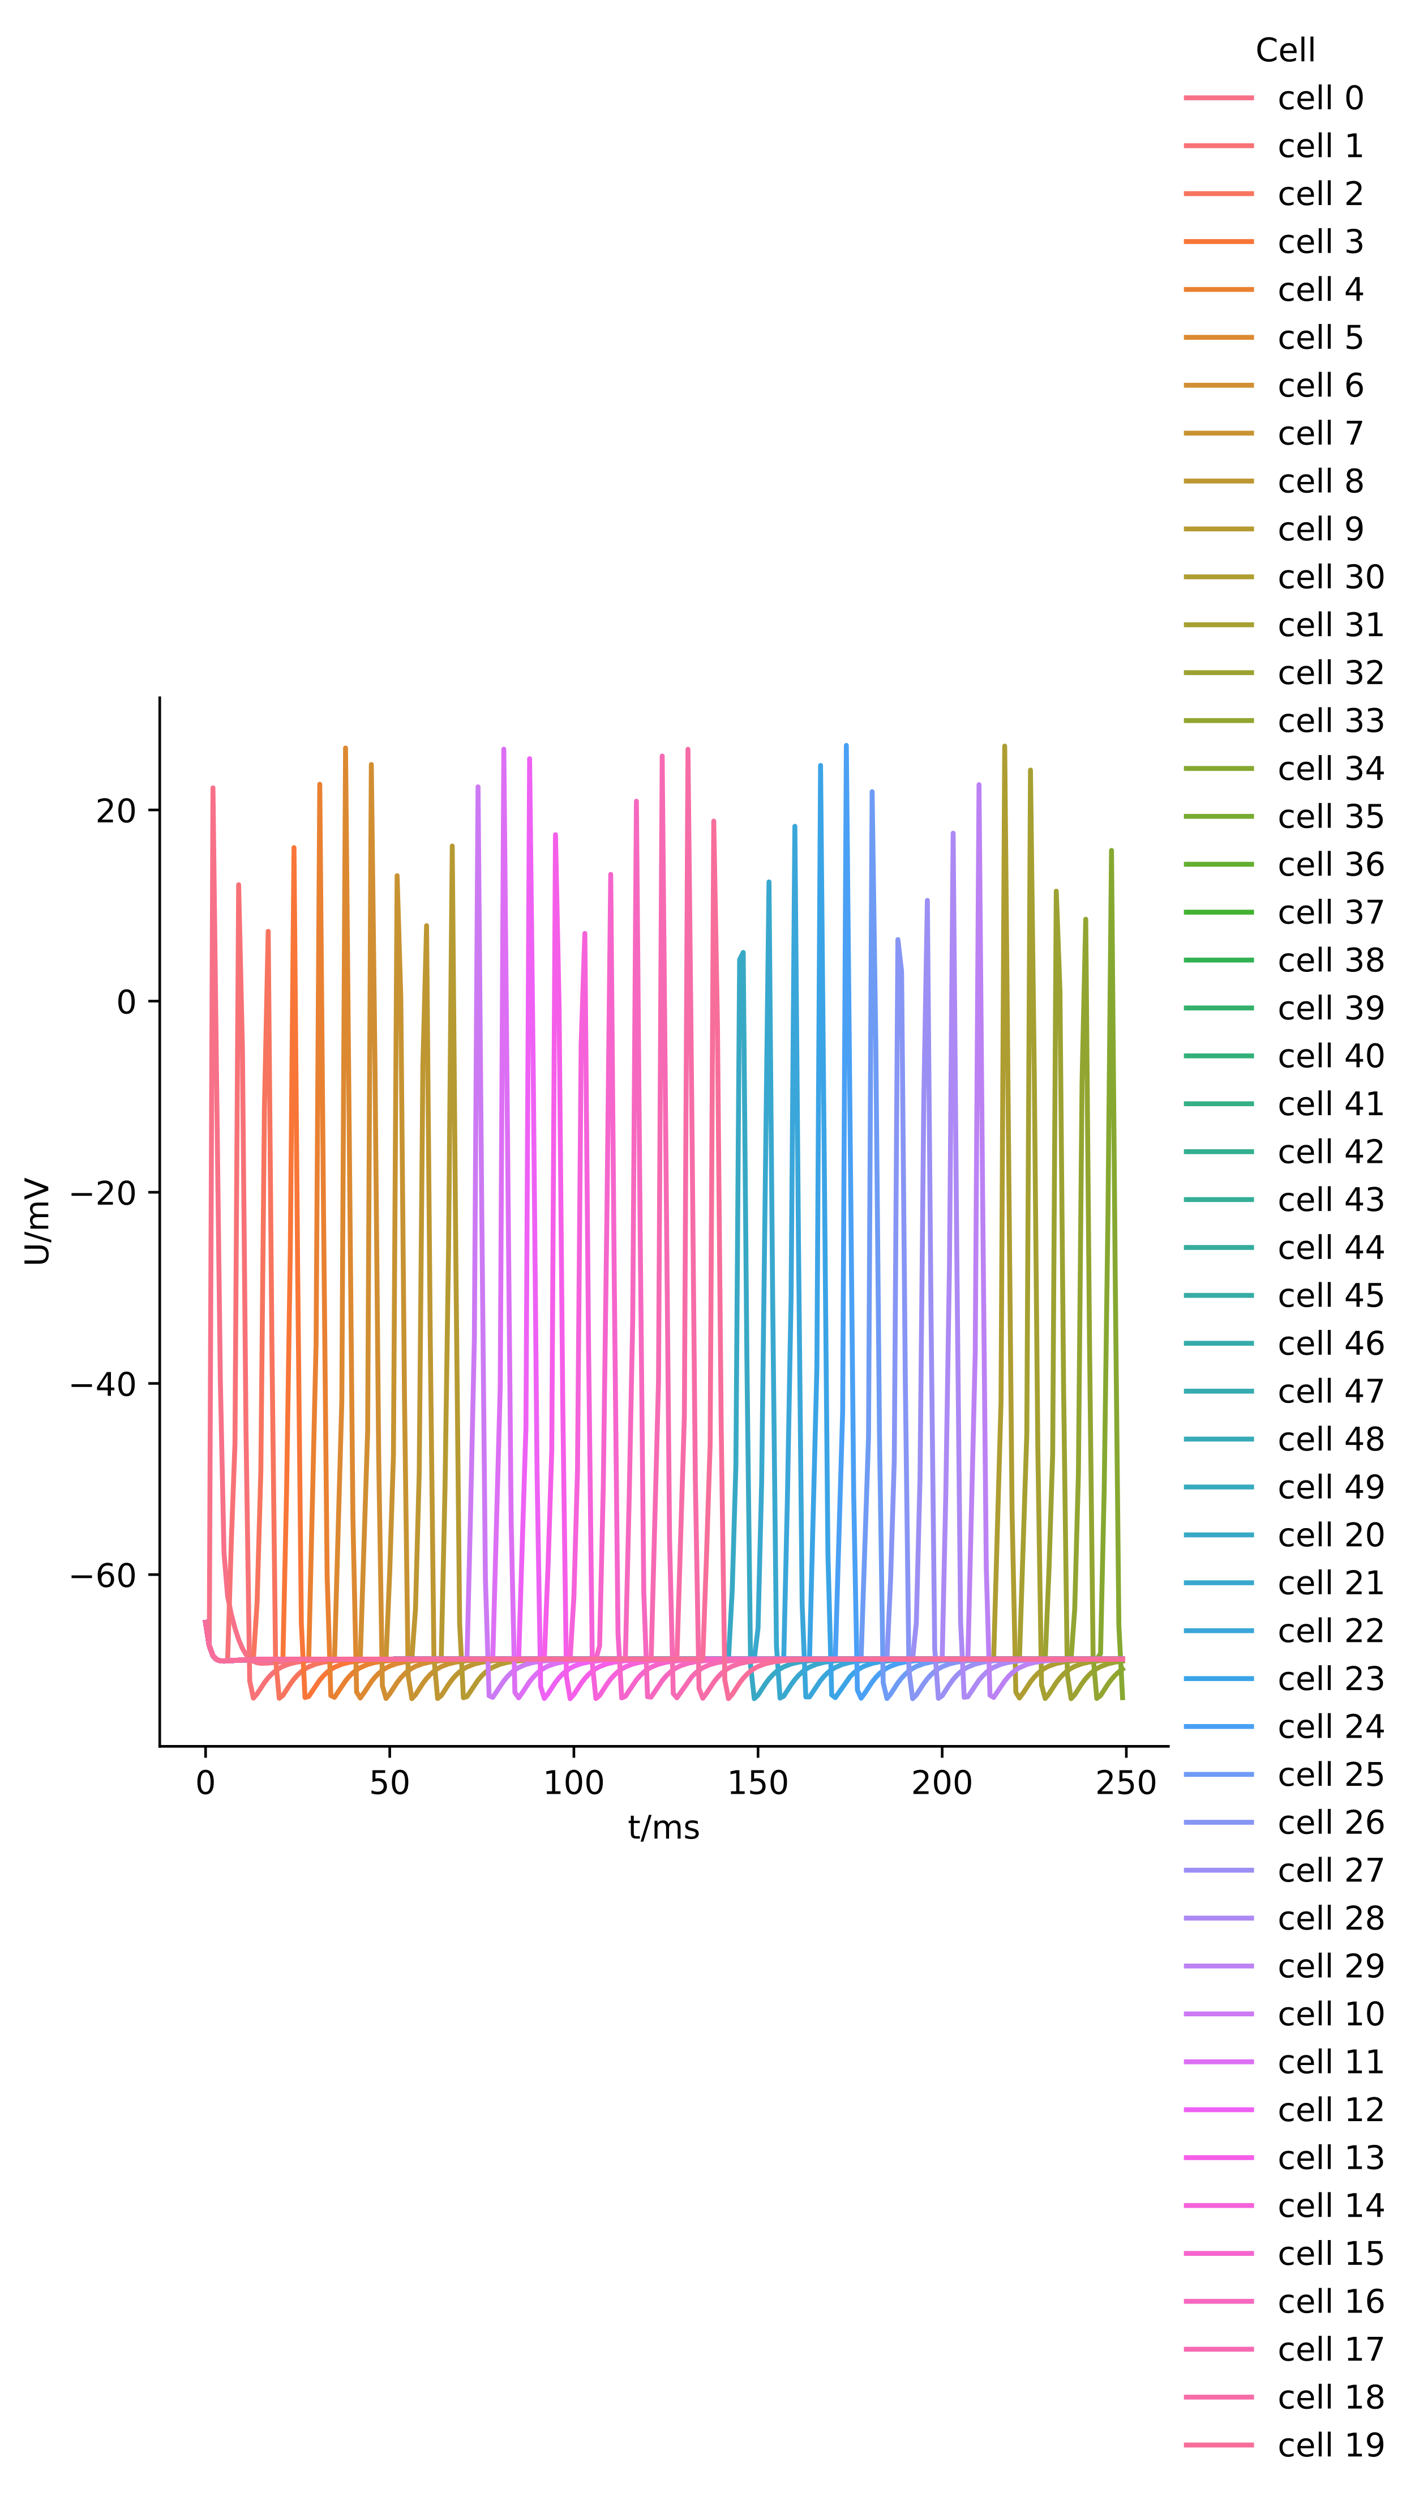 <?xml version="1.0" encoding="utf-8" standalone="no"?>
<!DOCTYPE svg PUBLIC "-//W3C//DTD SVG 1.1//EN"
  "http://www.w3.org/Graphics/SVG/1.1/DTD/svg11.dtd">
<!-- Created with matplotlib (https://matplotlib.org/) -->
<svg height="765.984pt" version="1.1" viewBox="0 0 433.874 765.984" width="433.874pt" xmlns="http://www.w3.org/2000/svg" xmlns:xlink="http://www.w3.org/1999/xlink">
 <defs>
  <style type="text/css">*{stroke-linecap:butt;stroke-linejoin:round;}</style>
 </defs>
 <g id="figure_1">
  <g id="patch_1">
   <path d="M 0 765.984 
L 433.874 765.984 
L 433.874 0 
L 0 0 
z
" style="fill:#ffffff;"/>
  </g>
  <g id="axes_1">
   <g id="patch_2">
    <path d="M 48.983 535.112 
L 358.263 535.112 
L 358.263 213.792 
L 48.983 213.792 
z
" style="fill:#ffffff;"/>
   </g>
   <g id="matplotlib.axis_1">
    <g id="xtick_1">
     <g id="line2d_1">
      <defs>
       <path d="M 0 0 
L 0 3.5 
" id="m7fab6e08c4" style="stroke:#000000;stroke-width:0.8;"/>
      </defs>
      <g>
       <use style="stroke:#000000;stroke-width:0.8;" x="63.041" xlink:href="#m7fab6e08c4" y="535.112"/>
      </g>
     </g>
     <g id="text_1">
      <!-- 0 -->
      <g transform="translate(59.86 549.711)scale(0.1 -0.1)">
       <defs>
        <path d="M 31.781 66.406 
Q 24.172 66.406 20.328 58.906 
Q 16.5 51.422 16.5 36.375 
Q 16.5 21.391 20.328 13.891 
Q 24.172 6.391 31.781 6.391 
Q 39.453 6.391 43.281 13.891 
Q 47.125 21.391 47.125 36.375 
Q 47.125 51.422 43.281 58.906 
Q 39.453 66.406 31.781 66.406 
z
M 31.781 74.219 
Q 44.047 74.219 50.516 64.516 
Q 56.984 54.828 56.984 36.375 
Q 56.984 17.969 50.516 8.266 
Q 44.047 -1.422 31.781 -1.422 
Q 19.531 -1.422 13.062 8.266 
Q 6.594 17.969 6.594 36.375 
Q 6.594 54.828 13.062 64.516 
Q 19.531 74.219 31.781 74.219 
z
" id="DejaVuSans-48"/>
       </defs>
       <use xlink:href="#DejaVuSans-48"/>
      </g>
     </g>
    </g>
    <g id="xtick_2">
     <g id="line2d_2">
      <g>
       <use style="stroke:#000000;stroke-width:0.8;" x="119.505" xlink:href="#m7fab6e08c4" y="535.112"/>
      </g>
     </g>
     <g id="text_2">
      <!-- 50 -->
      <g transform="translate(113.143 549.711)scale(0.1 -0.1)">
       <defs>
        <path d="M 10.797 72.906 
L 49.516 72.906 
L 49.516 64.594 
L 19.828 64.594 
L 19.828 46.734 
Q 21.969 47.469 24.109 47.828 
Q 26.266 48.188 28.422 48.188 
Q 40.625 48.188 47.75 41.5 
Q 54.891 34.812 54.891 23.391 
Q 54.891 11.625 47.562 5.094 
Q 40.234 -1.422 26.906 -1.422 
Q 22.312 -1.422 17.547 -0.641 
Q 12.797 0.141 7.719 1.703 
L 7.719 11.625 
Q 12.109 9.234 16.797 8.062 
Q 21.484 6.891 26.703 6.891 
Q 35.156 6.891 40.078 11.328 
Q 45.016 15.766 45.016 23.391 
Q 45.016 31 40.078 35.438 
Q 35.156 39.891 26.703 39.891 
Q 22.75 39.891 18.812 39.016 
Q 14.891 38.141 10.797 36.281 
z
" id="DejaVuSans-53"/>
       </defs>
       <use xlink:href="#DejaVuSans-53"/>
       <use x="63.623" xlink:href="#DejaVuSans-48"/>
      </g>
     </g>
    </g>
    <g id="xtick_3">
     <g id="line2d_3">
      <g>
       <use style="stroke:#000000;stroke-width:0.8;" x="175.97" xlink:href="#m7fab6e08c4" y="535.112"/>
      </g>
     </g>
     <g id="text_3">
      <!-- 100 -->
      <g transform="translate(166.426 549.711)scale(0.1 -0.1)">
       <defs>
        <path d="M 12.406 8.297 
L 28.516 8.297 
L 28.516 63.922 
L 10.984 60.406 
L 10.984 69.391 
L 28.422 72.906 
L 38.281 72.906 
L 38.281 8.297 
L 54.391 8.297 
L 54.391 0 
L 12.406 0 
z
" id="DejaVuSans-49"/>
       </defs>
       <use xlink:href="#DejaVuSans-49"/>
       <use x="63.623" xlink:href="#DejaVuSans-48"/>
       <use x="127.246" xlink:href="#DejaVuSans-48"/>
      </g>
     </g>
    </g>
    <g id="xtick_4">
     <g id="line2d_4">
      <g>
       <use style="stroke:#000000;stroke-width:0.8;" x="232.434" xlink:href="#m7fab6e08c4" y="535.112"/>
      </g>
     </g>
     <g id="text_4">
      <!-- 150 -->
      <g transform="translate(222.89 549.711)scale(0.1 -0.1)">
       <use xlink:href="#DejaVuSans-49"/>
       <use x="63.623" xlink:href="#DejaVuSans-53"/>
       <use x="127.246" xlink:href="#DejaVuSans-48"/>
      </g>
     </g>
    </g>
    <g id="xtick_5">
     <g id="line2d_5">
      <g>
       <use style="stroke:#000000;stroke-width:0.8;" x="288.898" xlink:href="#m7fab6e08c4" y="535.112"/>
      </g>
     </g>
     <g id="text_5">
      <!-- 200 -->
      <g transform="translate(279.354 549.711)scale(0.1 -0.1)">
       <defs>
        <path d="M 19.188 8.297 
L 53.609 8.297 
L 53.609 0 
L 7.328 0 
L 7.328 8.297 
Q 12.938 14.109 22.625 23.891 
Q 32.328 33.688 34.812 36.531 
Q 39.547 41.844 41.422 45.531 
Q 43.312 49.219 43.312 52.781 
Q 43.312 58.594 39.234 62.25 
Q 35.156 65.922 28.609 65.922 
Q 23.969 65.922 18.812 64.312 
Q 13.672 62.703 7.812 59.422 
L 7.812 69.391 
Q 13.766 71.781 18.938 73 
Q 24.125 74.219 28.422 74.219 
Q 39.75 74.219 46.484 68.547 
Q 53.219 62.891 53.219 53.422 
Q 53.219 48.922 51.531 44.891 
Q 49.859 40.875 45.406 35.406 
Q 44.188 33.984 37.641 27.219 
Q 31.109 20.453 19.188 8.297 
z
" id="DejaVuSans-50"/>
       </defs>
       <use xlink:href="#DejaVuSans-50"/>
       <use x="63.623" xlink:href="#DejaVuSans-48"/>
       <use x="127.246" xlink:href="#DejaVuSans-48"/>
      </g>
     </g>
    </g>
    <g id="xtick_6">
     <g id="line2d_6">
      <g>
       <use style="stroke:#000000;stroke-width:0.8;" x="345.363" xlink:href="#m7fab6e08c4" y="535.112"/>
      </g>
     </g>
     <g id="text_6">
      <!-- 250 -->
      <g transform="translate(335.819 549.711)scale(0.1 -0.1)">
       <use xlink:href="#DejaVuSans-50"/>
       <use x="63.623" xlink:href="#DejaVuSans-53"/>
       <use x="127.246" xlink:href="#DejaVuSans-48"/>
      </g>
     </g>
    </g>
    <g id="text_7">
     <!-- t/ms -->
     <g transform="translate(192.503 563.389)scale(0.1 -0.1)">
      <defs>
       <path d="M 18.312 70.219 
L 18.312 54.688 
L 36.812 54.688 
L 36.812 47.703 
L 18.312 47.703 
L 18.312 18.016 
Q 18.312 11.328 20.141 9.422 
Q 21.969 7.516 27.594 7.516 
L 36.812 7.516 
L 36.812 0 
L 27.594 0 
Q 17.188 0 13.234 3.875 
Q 9.281 7.766 9.281 18.016 
L 9.281 47.703 
L 2.688 47.703 
L 2.688 54.688 
L 9.281 54.688 
L 9.281 70.219 
z
" id="DejaVuSans-116"/>
       <path d="M 25.391 72.906 
L 33.688 72.906 
L 8.297 -9.281 
L 0 -9.281 
z
" id="DejaVuSans-47"/>
       <path d="M 52 44.188 
Q 55.375 50.25 60.062 53.125 
Q 64.75 56 71.094 56 
Q 79.641 56 84.281 50.016 
Q 88.922 44.047 88.922 33.016 
L 88.922 0 
L 79.891 0 
L 79.891 32.719 
Q 79.891 40.578 77.094 44.375 
Q 74.312 48.188 68.609 48.188 
Q 61.625 48.188 57.562 43.547 
Q 53.516 38.922 53.516 30.906 
L 53.516 0 
L 44.484 0 
L 44.484 32.719 
Q 44.484 40.625 41.703 44.406 
Q 38.922 48.188 33.109 48.188 
Q 26.219 48.188 22.156 43.531 
Q 18.109 38.875 18.109 30.906 
L 18.109 0 
L 9.078 0 
L 9.078 54.688 
L 18.109 54.688 
L 18.109 46.188 
Q 21.188 51.219 25.484 53.609 
Q 29.781 56 35.688 56 
Q 41.656 56 45.828 52.969 
Q 50 49.953 52 44.188 
z
" id="DejaVuSans-109"/>
       <path d="M 44.281 53.078 
L 44.281 44.578 
Q 40.484 46.531 36.375 47.5 
Q 32.281 48.484 27.875 48.484 
Q 21.188 48.484 17.844 46.438 
Q 14.5 44.391 14.5 40.281 
Q 14.5 37.156 16.891 35.375 
Q 19.281 33.594 26.516 31.984 
L 29.594 31.297 
Q 39.156 29.25 43.188 25.516 
Q 47.219 21.781 47.219 15.094 
Q 47.219 7.469 41.188 3.016 
Q 35.156 -1.422 24.609 -1.422 
Q 20.219 -1.422 15.453 -0.562 
Q 10.688 0.297 5.422 2 
L 5.422 11.281 
Q 10.406 8.688 15.234 7.391 
Q 20.062 6.109 24.812 6.109 
Q 31.156 6.109 34.562 8.281 
Q 37.984 10.453 37.984 14.406 
Q 37.984 18.062 35.516 20.016 
Q 33.062 21.969 24.703 23.781 
L 21.578 24.516 
Q 13.234 26.266 9.516 29.906 
Q 5.812 33.547 5.812 39.891 
Q 5.812 47.609 11.281 51.797 
Q 16.75 56 26.812 56 
Q 31.781 56 36.172 55.266 
Q 40.578 54.547 44.281 53.078 
z
" id="DejaVuSans-115"/>
      </defs>
      <use xlink:href="#DejaVuSans-116"/>
      <use x="39.209" xlink:href="#DejaVuSans-47"/>
      <use x="72.9" xlink:href="#DejaVuSans-109"/>
      <use x="170.312" xlink:href="#DejaVuSans-115"/>
     </g>
    </g>
   </g>
   <g id="matplotlib.axis_2">
    <g id="ytick_1">
     <g id="line2d_7">
      <defs>
       <path d="M 0 0 
L -3.5 0 
" id="m81b2cb8ec5" style="stroke:#000000;stroke-width:0.8;"/>
      </defs>
      <g>
       <use style="stroke:#000000;stroke-width:0.8;" x="48.983" xlink:href="#m81b2cb8ec5" y="482.481"/>
      </g>
     </g>
     <g id="text_8">
      <!-- −60 -->
      <g transform="translate(20.878 486.281)scale(0.1 -0.1)">
       <defs>
        <path d="M 10.594 35.5 
L 73.188 35.5 
L 73.188 27.203 
L 10.594 27.203 
z
" id="DejaVuSans-8722"/>
        <path d="M 33.016 40.375 
Q 26.375 40.375 22.484 35.828 
Q 18.609 31.297 18.609 23.391 
Q 18.609 15.531 22.484 10.953 
Q 26.375 6.391 33.016 6.391 
Q 39.656 6.391 43.531 10.953 
Q 47.406 15.531 47.406 23.391 
Q 47.406 31.297 43.531 35.828 
Q 39.656 40.375 33.016 40.375 
z
M 52.594 71.297 
L 52.594 62.312 
Q 48.875 64.062 45.094 64.984 
Q 41.312 65.922 37.594 65.922 
Q 27.828 65.922 22.672 59.328 
Q 17.531 52.734 16.797 39.406 
Q 19.672 43.656 24.016 45.922 
Q 28.375 48.188 33.594 48.188 
Q 44.578 48.188 50.953 41.516 
Q 57.328 34.859 57.328 23.391 
Q 57.328 12.156 50.688 5.359 
Q 44.047 -1.422 33.016 -1.422 
Q 20.359 -1.422 13.672 8.266 
Q 6.984 17.969 6.984 36.375 
Q 6.984 53.656 15.188 63.938 
Q 23.391 74.219 37.203 74.219 
Q 40.922 74.219 44.703 73.484 
Q 48.484 72.75 52.594 71.297 
z
" id="DejaVuSans-54"/>
       </defs>
       <use xlink:href="#DejaVuSans-8722"/>
       <use x="83.789" xlink:href="#DejaVuSans-54"/>
       <use x="147.412" xlink:href="#DejaVuSans-48"/>
      </g>
     </g>
    </g>
    <g id="ytick_2">
     <g id="line2d_8">
      <g>
       <use style="stroke:#000000;stroke-width:0.8;" x="48.983" xlink:href="#m81b2cb8ec5" y="423.907"/>
      </g>
     </g>
     <g id="text_9">
      <!-- −40 -->
      <g transform="translate(20.878 427.706)scale(0.1 -0.1)">
       <defs>
        <path d="M 37.797 64.312 
L 12.891 25.391 
L 37.797 25.391 
z
M 35.203 72.906 
L 47.609 72.906 
L 47.609 25.391 
L 58.016 25.391 
L 58.016 17.188 
L 47.609 17.188 
L 47.609 0 
L 37.797 0 
L 37.797 17.188 
L 4.891 17.188 
L 4.891 26.703 
z
" id="DejaVuSans-52"/>
       </defs>
       <use xlink:href="#DejaVuSans-8722"/>
       <use x="83.789" xlink:href="#DejaVuSans-52"/>
       <use x="147.412" xlink:href="#DejaVuSans-48"/>
      </g>
     </g>
    </g>
    <g id="ytick_3">
     <g id="line2d_9">
      <g>
       <use style="stroke:#000000;stroke-width:0.8;" x="48.983" xlink:href="#m81b2cb8ec5" y="365.333"/>
      </g>
     </g>
     <g id="text_10">
      <!-- −20 -->
      <g transform="translate(20.878 369.132)scale(0.1 -0.1)">
       <use xlink:href="#DejaVuSans-8722"/>
       <use x="83.789" xlink:href="#DejaVuSans-50"/>
       <use x="147.412" xlink:href="#DejaVuSans-48"/>
      </g>
     </g>
    </g>
    <g id="ytick_4">
     <g id="line2d_10">
      <g>
       <use style="stroke:#000000;stroke-width:0.8;" x="48.983" xlink:href="#m81b2cb8ec5" y="306.758"/>
      </g>
     </g>
     <g id="text_11">
      <!-- 0 -->
      <g transform="translate(35.62 310.557)scale(0.1 -0.1)">
       <use xlink:href="#DejaVuSans-48"/>
      </g>
     </g>
    </g>
    <g id="ytick_5">
     <g id="line2d_11">
      <g>
       <use style="stroke:#000000;stroke-width:0.8;" x="48.983" xlink:href="#m81b2cb8ec5" y="248.184"/>
      </g>
     </g>
     <g id="text_12">
      <!-- 20 -->
      <g transform="translate(29.258 251.983)scale(0.1 -0.1)">
       <use xlink:href="#DejaVuSans-50"/>
       <use x="63.623" xlink:href="#DejaVuSans-48"/>
      </g>
     </g>
    </g>
    <g id="text_13">
     <!-- U/mV -->
     <g transform="translate(14.798 388.087)rotate(-90)scale(0.1 -0.1)">
      <defs>
       <path d="M 8.688 72.906 
L 18.609 72.906 
L 18.609 28.609 
Q 18.609 16.891 22.844 11.734 
Q 27.094 6.594 36.625 6.594 
Q 46.094 6.594 50.344 11.734 
Q 54.594 16.891 54.594 28.609 
L 54.594 72.906 
L 64.5 72.906 
L 64.5 27.391 
Q 64.5 13.141 57.438 5.859 
Q 50.391 -1.422 36.625 -1.422 
Q 22.797 -1.422 15.734 5.859 
Q 8.688 13.141 8.688 27.391 
z
" id="DejaVuSans-85"/>
       <path d="M 28.609 0 
L 0.781 72.906 
L 11.078 72.906 
L 34.188 11.531 
L 57.328 72.906 
L 67.578 72.906 
L 39.797 0 
z
" id="DejaVuSans-86"/>
      </defs>
      <use xlink:href="#DejaVuSans-85"/>
      <use x="73.193" xlink:href="#DejaVuSans-47"/>
      <use x="106.885" xlink:href="#DejaVuSans-109"/>
      <use x="204.297" xlink:href="#DejaVuSans-86"/>
     </g>
    </g>
   </g>
   <g id="line2d_12">
    <path clip-path="url(#p5214499835)" d="M 63.041 497.125 
L 64.17 504.339 
L 65.3 241.422 
L 67.558 422.876 
L 68.687 475.801 
L 69.788 489.089 
L 70.918 494.599 
L 72.047 498.912 
L 73.176 502.398 
L 74.334 505.126 
L 75.435 506.992 
L 76.564 508.279 
L 77.693 509.068 
L 78.823 509.492 
L 79.98 509.67 
L 82.239 509.609 
L 91.273 508.716 
L 96.92 508.505 
L 107.083 508.397 
L 144.321 508.372 
L 344.205 508.372 
L 344.205 508.372 
" style="fill:none;stroke:#f77189;stroke-linecap:square;stroke-width:1.5;"/>
   </g>
   <g id="line2d_13">
    <path clip-path="url(#p5214499835)" d="M 63.041 497.125 
L 64.142 504.224 
L 65.3 507.357 
L 66.429 508.518 
L 67.558 508.902 
L 68.687 508.977 
L 69.788 508.938 
L 70.941 471.963 
L 72.047 442.503 
L 73.176 271.098 
L 74.334 321.236 
L 75.435 438.73 
L 76.564 515.02 
L 77.693 520.346 
L 78.823 519.046 
L 81.081 515.591 
L 82.239 514.11 
L 83.368 512.916 
L 84.497 511.955 
L 85.627 511.194 
L 86.756 510.598 
L 89.015 509.77 
L 91.273 509.264 
L 94.661 508.84 
L 99.178 508.578 
L 107.083 508.425 
L 126.281 508.375 
L 344.205 508.372 
L 344.205 508.372 
" style="fill:none;stroke:#f77277;stroke-linecap:square;stroke-width:1.5;"/>
   </g>
   <g id="line2d_14">
    <path clip-path="url(#p5214499835)" d="M 63.041 497.125 
L 64.142 504.224 
L 65.3 507.357 
L 66.429 508.518 
L 67.558 508.902 
L 68.687 508.977 
L 73.176 508.713 
L 77.693 508.526 
L 78.827 491.207 
L 79.98 450.891 
L 81.081 339.59 
L 82.239 285.373 
L 83.368 411.585 
L 84.497 508.331 
L 85.627 520.388 
L 86.756 519.494 
L 89.015 516.011 
L 90.144 514.501 
L 91.273 513.238 
L 92.402 512.213 
L 93.532 511.399 
L 94.661 510.758 
L 96.92 509.868 
L 99.178 509.324 
L 102.566 508.87 
L 107.083 508.591 
L 113.859 508.44 
L 129.669 508.377 
L 278.706 508.372 
L 344.205 508.372 
L 344.205 508.372 
" style="fill:none;stroke:#f7745f;stroke-linecap:square;stroke-width:1.5;"/>
   </g>
   <g id="line2d_15">
    <path clip-path="url(#p5214499835)" d="M 63.041 497.125 
L 64.142 504.224 
L 65.3 507.357 
L 66.429 508.518 
L 67.558 508.902 
L 68.687 508.977 
L 73.176 508.713 
L 78.823 508.498 
L 86.746 508.405 
L 87.875 457.004 
L 89.015 383.154 
L 90.144 259.733 
L 91.273 389.304 
L 92.402 497.635 
L 93.532 520.139 
L 94.661 519.83 
L 98.049 514.794 
L 99.178 513.479 
L 100.307 512.407 
L 101.437 511.552 
L 102.566 510.879 
L 104.825 509.941 
L 107.083 509.369 
L 109.342 509.016 
L 112.73 508.715 
L 118.376 508.498 
L 128.54 508.395 
L 168.036 508.372 
L 344.205 508.372 
L 344.205 508.372 
" style="fill:none;stroke:#f87638;stroke-linecap:square;stroke-width:1.5;"/>
   </g>
   <g id="line2d_16">
    <path clip-path="url(#p5214499835)" d="M 63.041 497.125 
L 64.142 504.224 
L 65.3 507.357 
L 66.429 508.518 
L 67.558 508.902 
L 68.687 508.977 
L 73.176 508.713 
L 78.823 508.498 
L 89.015 508.394 
L 94.661 508.381 
L 96.92 411.825 
L 98.049 240.296 
L 99.178 368.8 
L 100.307 482.806 
L 101.437 519.548 
L 102.566 520.091 
L 105.954 515.055 
L 107.083 513.696 
L 108.212 512.582 
L 109.342 511.691 
L 110.471 510.987 
L 112.73 510.008 
L 114.988 509.41 
L 117.247 509.041 
L 120.635 508.728 
L 126.281 508.502 
L 136.445 508.396 
L 174.812 508.372 
L 344.205 508.372 
L 344.205 508.372 
" style="fill:none;stroke:#e98132;stroke-linecap:square;stroke-width:1.5;"/>
   </g>
   <g id="line2d_17">
    <path clip-path="url(#p5214499835)" d="M 63.041 497.125 
L 64.142 504.224 
L 65.3 507.357 
L 66.429 508.518 
L 67.558 508.902 
L 68.687 508.977 
L 73.176 508.713 
L 78.823 508.498 
L 89.015 508.394 
L 102.566 508.375 
L 104.809 429.373 
L 105.954 229.2 
L 108.212 464.982 
L 109.342 518.451 
L 110.471 520.296 
L 111.6 518.728 
L 113.859 515.307 
L 114.988 513.906 
L 116.117 512.752 
L 117.247 511.826 
L 118.376 511.094 
L 119.505 510.52 
L 121.764 509.723 
L 124.022 509.235 
L 127.41 508.825 
L 131.927 508.572 
L 139.804 508.424 
L 160.131 508.374 
L 344.205 508.372 
L 344.205 508.372 
" style="fill:none;stroke:#dc8932;stroke-linecap:square;stroke-width:1.5;"/>
   </g>
   <g id="line2d_18">
    <path clip-path="url(#p5214499835)" d="M 63.041 497.125 
L 64.142 504.224 
L 65.3 507.357 
L 66.429 508.518 
L 67.558 508.902 
L 68.687 508.977 
L 73.176 508.713 
L 78.823 508.498 
L 89.015 508.394 
L 110.471 508.373 
L 112.73 438.622 
L 113.859 234.257 
L 114.988 327.293 
L 116.117 446.323 
L 117.247 516.555 
L 118.376 520.441 
L 119.505 519.017 
L 121.764 515.557 
L 122.893 514.116 
L 124.022 512.923 
L 125.152 511.962 
L 126.281 511.2 
L 127.41 510.603 
L 129.669 509.774 
L 131.927 509.266 
L 135.315 508.841 
L 139.804 508.58 
L 147.737 508.425 
L 166.907 508.375 
L 344.205 508.372 
L 344.205 508.372 
" style="fill:none;stroke:#d18e32;stroke-linecap:square;stroke-width:1.5;"/>
   </g>
   <g id="line2d_19">
    <path clip-path="url(#p5214499835)" d="M 63.041 497.125 
L 64.142 504.224 
L 65.3 507.357 
L 66.429 508.518 
L 67.558 508.902 
L 68.687 508.977 
L 73.176 508.713 
L 78.823 508.498 
L 89.015 508.394 
L 118.376 508.372 
L 119.505 481.574 
L 120.635 445.878 
L 121.764 268.334 
L 122.893 305.584 
L 124.022 427.892 
L 125.152 513.327 
L 126.281 520.507 
L 127.41 519.298 
L 129.669 515.812 
L 130.798 514.331 
L 131.927 513.099 
L 133.057 512.102 
L 134.186 511.311 
L 135.315 510.69 
L 137.546 509.834 
L 139.804 509.304 
L 143.192 508.86 
L 147.737 508.586 
L 154.485 508.438 
L 171.424 508.377 
L 319.361 508.372 
L 344.205 508.372 
L 344.205 508.372 
" style="fill:none;stroke:#c79332;stroke-linecap:square;stroke-width:1.5;"/>
   </g>
   <g id="line2d_20">
    <path clip-path="url(#p5214499835)" d="M 63.041 497.125 
L 64.142 504.224 
L 65.3 507.357 
L 66.429 508.518 
L 67.558 508.902 
L 68.687 508.977 
L 73.176 508.713 
L 78.823 508.498 
L 89.015 508.394 
L 126.281 508.372 
L 127.403 493.046 
L 128.54 451.479 
L 129.669 326.389 
L 130.798 283.647 
L 131.927 409.826 
L 133.057 507.92 
L 134.186 520.456 
L 135.315 519.568 
L 137.546 516.112 
L 138.675 514.587 
L 139.804 513.309 
L 140.934 512.27 
L 142.091 511.425 
L 143.192 510.794 
L 145.451 509.889 
L 147.737 509.332 
L 151.097 508.876 
L 155.614 508.594 
L 162.39 508.441 
L 178.2 508.377 
L 327.266 508.372 
L 344.205 508.372 
L 344.205 508.372 
" style="fill:none;stroke:#be9732;stroke-linecap:square;stroke-width:1.5;"/>
   </g>
   <g id="line2d_21">
    <path clip-path="url(#p5214499835)" d="M 63.041 497.125 
L 64.142 504.224 
L 65.3 507.357 
L 66.429 508.518 
L 67.558 508.902 
L 68.687 508.977 
L 73.176 508.713 
L 78.823 508.498 
L 89.015 508.394 
L 128.54 508.372 
L 135.291 508.372 
L 136.445 456.26 
L 137.546 382.201 
L 138.675 259.244 
L 139.804 388.767 
L 140.934 497.41 
L 142.091 520.228 
L 143.192 519.861 
L 146.58 514.814 
L 147.737 513.466 
L 148.839 512.421 
L 149.968 511.563 
L 151.097 510.887 
L 153.384 509.937 
L 155.614 509.372 
L 157.873 509.018 
L 161.261 508.716 
L 166.907 508.498 
L 177.071 508.395 
L 216.596 508.372 
L 344.205 508.372 
L 344.205 508.372 
" style="fill:none;stroke:#b69a32;stroke-linecap:square;stroke-width:1.5;"/>
   </g>
   <g id="line2d_22">
    <path clip-path="url(#p5214499835)" d="M 63.041 497.125 
L 64.142 504.224 
L 65.3 507.357 
L 66.429 508.518 
L 67.558 508.902 
L 68.687 508.977 
L 73.176 508.713 
L 78.823 508.498 
L 89.015 508.394 
L 128.54 508.372 
L 304.68 508.372 
L 306.939 429.576 
L 308.068 228.618 
L 310.326 462.992 
L 311.484 518.528 
L 312.585 520.32 
L 313.714 518.764 
L 315.973 515.336 
L 317.13 513.899 
L 318.231 512.772 
L 319.361 511.842 
L 320.49 511.106 
L 321.619 510.529 
L 323.878 509.728 
L 326.136 509.238 
L 329.524 508.827 
L 334.07 508.572 
L 341.946 508.424 
L 344.205 508.408 
L 344.205 508.408 
" style="fill:none;stroke:#ae9d31;stroke-linecap:square;stroke-width:1.5;"/>
   </g>
   <g id="line2d_23">
    <path clip-path="url(#p5214499835)" d="M 63.041 497.125 
L 64.142 504.224 
L 65.3 507.357 
L 66.429 508.518 
L 67.558 508.902 
L 68.687 508.977 
L 73.176 508.713 
L 78.823 508.498 
L 89.015 508.394 
L 128.54 508.372 
L 312.585 508.372 
L 314.844 439.435 
L 315.973 235.966 
L 317.13 328.514 
L 318.231 444.481 
L 319.361 516.312 
L 320.49 520.454 
L 321.619 519.047 
L 323.878 515.584 
L 325.007 514.138 
L 326.136 512.941 
L 327.266 511.976 
L 328.423 511.195 
L 329.524 510.612 
L 331.783 509.779 
L 334.07 509.265 
L 337.429 508.843 
L 341.946 508.58 
L 344.205 508.512 
L 344.205 508.512 
" style="fill:none;stroke:#a5a031;stroke-linecap:square;stroke-width:1.5;"/>
   </g>
   <g id="line2d_24">
    <path clip-path="url(#p5214499835)" d="M 63.041 497.125 
L 64.142 504.224 
L 65.3 507.357 
L 66.429 508.518 
L 67.558 508.902 
L 68.687 508.977 
L 73.176 508.713 
L 78.823 508.498 
L 89.015 508.394 
L 128.54 508.372 
L 320.49 508.372 
L 321.646 481.073 
L 322.777 445.478 
L 323.878 273.069 
L 325.007 303.529 
L 326.136 426.185 
L 327.266 512.931 
L 328.423 520.507 
L 329.524 519.324 
L 331.783 515.837 
L 332.912 514.352 
L 334.07 513.088 
L 335.171 512.116 
L 336.3 511.322 
L 337.429 510.698 
L 339.716 509.823 
L 341.946 509.302 
L 344.205 508.974 
L 344.205 508.974 
" style="fill:none;stroke:#9ca231;stroke-linecap:square;stroke-width:1.5;"/>
   </g>
   <g id="line2d_25">
    <path clip-path="url(#p5214499835)" d="M 63.041 497.125 
L 64.142 504.224 
L 65.3 507.357 
L 66.429 508.518 
L 67.558 508.902 
L 68.687 508.977 
L 73.176 508.713 
L 78.823 508.498 
L 89.015 508.394 
L 128.54 508.372 
L 328.423 508.372 
L 329.534 493.046 
L 330.664 451.673 
L 331.783 331.644 
L 332.912 281.663 
L 334.07 411 
L 335.171 507.28 
L 336.3 520.444 
L 337.429 519.592 
L 339.716 516.054 
L 340.817 514.573 
L 341.946 513.297 
L 343.076 512.26 
L 344.205 511.436 
L 344.205 511.436 
" style="fill:none;stroke:#92a531;stroke-linecap:square;stroke-width:1.5;"/>
   </g>
   <g id="line2d_26">
    <path clip-path="url(#p5214499835)" d="M 63.041 497.125 
L 64.142 504.224 
L 65.3 507.357 
L 66.429 508.518 
L 67.558 508.902 
L 68.687 508.977 
L 73.176 508.713 
L 78.823 508.498 
L 89.015 508.394 
L 128.54 508.372 
L 336.3 508.372 
L 337.45 506.731 
L 338.579 456.16 
L 339.716 373.281 
L 340.817 260.585 
L 341.946 389.999 
L 343.076 498.169 
L 344.205 520.197 
L 344.205 520.197 
" style="fill:none;stroke:#86a831;stroke-linecap:square;stroke-width:1.5;"/>
   </g>
   <g id="line2d_27">
    <path clip-path="url(#p5214499835)" d="M 63.041 497.125 
L 64.142 504.224 
L 65.3 507.357 
L 66.429 508.518 
L 67.558 508.902 
L 68.687 508.977 
L 73.176 508.713 
L 78.823 508.498 
L 89.015 508.394 
L 128.54 508.372 
L 344.205 508.372 
L 344.205 508.372 
" style="fill:none;stroke:#77ab31;stroke-linecap:square;stroke-width:1.5;"/>
   </g>
   <g id="line2d_28">
    <path clip-path="url(#p5214499835)" d="M 63.041 497.125 
L 64.142 504.224 
L 65.3 507.357 
L 66.429 508.518 
L 67.558 508.902 
L 68.687 508.977 
L 73.176 508.713 
L 78.823 508.498 
L 89.015 508.394 
L 128.54 508.372 
L 344.205 508.372 
L 344.205 508.372 
" style="fill:none;stroke:#63ae31;stroke-linecap:square;stroke-width:1.5;"/>
   </g>
   <g id="line2d_29">
    <path clip-path="url(#p5214499835)" d="M 63.041 497.125 
L 64.142 504.224 
L 65.3 507.357 
L 66.429 508.518 
L 67.558 508.902 
L 68.687 508.977 
L 73.176 508.713 
L 78.823 508.498 
L 89.015 508.394 
L 128.54 508.372 
L 344.205 508.372 
L 344.205 508.372 
" style="fill:none;stroke:#42b231;stroke-linecap:square;stroke-width:1.5;"/>
   </g>
   <g id="line2d_30">
    <path clip-path="url(#p5214499835)" d="M 63.041 497.125 
L 64.142 504.224 
L 65.3 507.357 
L 66.429 508.518 
L 67.558 508.902 
L 68.687 508.977 
L 73.176 508.713 
L 78.823 508.498 
L 89.015 508.394 
L 128.54 508.372 
L 344.205 508.372 
L 344.205 508.372 
" style="fill:none;stroke:#32b252;stroke-linecap:square;stroke-width:1.5;"/>
   </g>
   <g id="line2d_31">
    <path clip-path="url(#p5214499835)" d="M 63.041 497.125 
L 64.142 504.224 
L 65.3 507.357 
L 66.429 508.518 
L 67.558 508.902 
L 68.687 508.977 
L 73.176 508.713 
L 78.823 508.498 
L 89.015 508.394 
L 128.54 508.372 
L 344.205 508.372 
L 344.205 508.372 
" style="fill:none;stroke:#33b16b;stroke-linecap:square;stroke-width:1.5;"/>
   </g>
   <g id="line2d_32">
    <path clip-path="url(#p5214499835)" d="M 63.041 497.125 
L 64.142 504.224 
L 65.3 507.357 
L 66.429 508.518 
L 67.558 508.902 
L 68.687 508.977 
L 73.176 508.713 
L 78.823 508.498 
L 89.015 508.394 
L 128.54 508.372 
L 344.205 508.372 
L 344.205 508.372 
" style="fill:none;stroke:#33b07a;stroke-linecap:square;stroke-width:1.5;"/>
   </g>
   <g id="line2d_33">
    <path clip-path="url(#p5214499835)" d="M 63.041 497.125 
L 64.142 504.224 
L 65.3 507.357 
L 66.429 508.518 
L 67.558 508.902 
L 68.687 508.977 
L 73.176 508.713 
L 78.823 508.498 
L 89.015 508.394 
L 128.54 508.372 
L 344.205 508.372 
L 344.205 508.372 
" style="fill:none;stroke:#34af86;stroke-linecap:square;stroke-width:1.5;"/>
   </g>
   <g id="line2d_34">
    <path clip-path="url(#p5214499835)" d="M 63.041 497.125 
L 64.142 504.224 
L 65.3 507.357 
L 66.429 508.518 
L 67.558 508.902 
L 68.687 508.977 
L 73.176 508.713 
L 78.823 508.498 
L 89.015 508.394 
L 128.54 508.372 
L 344.205 508.372 
L 344.205 508.372 
" style="fill:none;stroke:#34af8f;stroke-linecap:square;stroke-width:1.5;"/>
   </g>
   <g id="line2d_35">
    <path clip-path="url(#p5214499835)" d="M 63.041 497.125 
L 64.142 504.224 
L 65.3 507.357 
L 66.429 508.518 
L 67.558 508.902 
L 68.687 508.977 
L 73.176 508.713 
L 78.823 508.498 
L 89.015 508.394 
L 128.54 508.372 
L 344.205 508.372 
L 344.205 508.372 
" style="fill:none;stroke:#35ae97;stroke-linecap:square;stroke-width:1.5;"/>
   </g>
   <g id="line2d_36">
    <path clip-path="url(#p5214499835)" d="M 63.041 497.125 
L 64.142 504.224 
L 65.3 507.357 
L 66.429 508.518 
L 67.558 508.902 
L 68.687 508.977 
L 73.176 508.713 
L 78.823 508.498 
L 89.015 508.394 
L 128.54 508.372 
L 344.205 508.372 
L 344.205 508.372 
" style="fill:none;stroke:#35ad9e;stroke-linecap:square;stroke-width:1.5;"/>
   </g>
   <g id="line2d_37">
    <path clip-path="url(#p5214499835)" d="M 63.041 497.125 
L 64.142 504.224 
L 65.3 507.357 
L 66.429 508.518 
L 67.558 508.902 
L 68.687 508.977 
L 73.176 508.713 
L 78.823 508.498 
L 89.015 508.394 
L 128.54 508.372 
L 344.205 508.372 
L 344.205 508.372 
" style="fill:none;stroke:#36ada4;stroke-linecap:square;stroke-width:1.5;"/>
   </g>
   <g id="line2d_38">
    <path clip-path="url(#p5214499835)" d="M 63.041 497.125 
L 64.142 504.224 
L 65.3 507.357 
L 66.429 508.518 
L 67.558 508.902 
L 68.687 508.977 
L 73.176 508.713 
L 78.823 508.498 
L 89.015 508.394 
L 128.54 508.372 
L 344.205 508.372 
L 344.205 508.372 
" style="fill:none;stroke:#36acaa;stroke-linecap:square;stroke-width:1.5;"/>
   </g>
   <g id="line2d_39">
    <path clip-path="url(#p5214499835)" d="M 63.041 497.125 
L 64.142 504.224 
L 65.3 507.357 
L 66.429 508.518 
L 67.558 508.902 
L 68.687 508.977 
L 73.176 508.713 
L 78.823 508.498 
L 89.015 508.394 
L 128.54 508.372 
L 344.205 508.372 
L 344.205 508.372 
" style="fill:none;stroke:#37abb0;stroke-linecap:square;stroke-width:1.5;"/>
   </g>
   <g id="line2d_40">
    <path clip-path="url(#p5214499835)" d="M 63.041 497.125 
L 64.142 504.224 
L 65.3 507.357 
L 66.429 508.518 
L 67.558 508.902 
L 68.687 508.977 
L 73.176 508.713 
L 78.823 508.498 
L 89.015 508.394 
L 128.54 508.372 
L 344.205 508.372 
L 344.205 508.372 
" style="fill:none;stroke:#37abb7;stroke-linecap:square;stroke-width:1.5;"/>
   </g>
   <g id="line2d_41">
    <path clip-path="url(#p5214499835)" d="M 63.041 497.125 
L 64.142 504.224 
L 65.3 507.357 
L 66.429 508.518 
L 67.558 508.902 
L 68.687 508.977 
L 73.176 508.713 
L 78.823 508.498 
L 89.015 508.394 
L 128.54 508.372 
L 344.205 508.372 
L 344.205 508.372 
" style="fill:none;stroke:#37aabe;stroke-linecap:square;stroke-width:1.5;"/>
   </g>
   <g id="line2d_42">
    <path clip-path="url(#p5214499835)" d="M 63.041 497.125 
L 64.142 504.224 
L 65.3 507.357 
L 66.429 508.518 
L 67.558 508.902 
L 68.687 508.977 
L 73.176 508.713 
L 78.823 508.498 
L 89.015 508.394 
L 128.54 508.372 
L 223.371 508.372 
L 224.511 487.43 
L 225.64 449.207 
L 226.787 294.023 
L 227.889 291.849 
L 229.018 416.576 
L 230.147 510.273 
L 231.276 520.493 
L 232.434 519.427 
L 234.664 515.974 
L 235.794 514.469 
L 236.923 513.211 
L 238.08 512.17 
L 239.181 511.382 
L 240.311 510.746 
L 242.569 509.86 
L 244.828 509.319 
L 248.216 508.867 
L 252.733 508.59 
L 259.509 508.44 
L 275.319 508.377 
L 344.205 508.372 
L 344.205 508.372 
" style="fill:none;stroke:#38a9c5;stroke-linecap:square;stroke-width:1.5;"/>
   </g>
   <g id="line2d_43">
    <path clip-path="url(#p5214499835)" d="M 63.041 497.125 
L 64.142 504.224 
L 65.3 507.357 
L 66.429 508.518 
L 67.558 508.902 
L 68.687 508.977 
L 73.176 508.713 
L 78.823 508.498 
L 89.015 508.394 
L 128.54 508.372 
L 231.276 508.372 
L 232.434 498.917 
L 233.535 454.518 
L 235.794 270.236 
L 236.923 398.543 
L 238.08 504.322 
L 239.181 520.34 
L 240.311 519.729 
L 242.569 516.235 
L 243.727 514.657 
L 244.828 513.396 
L 245.957 512.34 
L 247.086 511.499 
L 248.216 510.837 
L 250.474 509.916 
L 252.733 509.354 
L 255.02 509.003 
L 258.379 508.71 
L 264.026 508.496 
L 274.189 508.395 
L 313.714 508.372 
L 344.205 508.372 
L 344.205 508.372 
" style="fill:none;stroke:#39a8ce;stroke-linecap:square;stroke-width:1.5;"/>
   </g>
   <g id="line2d_44">
    <path clip-path="url(#p5214499835)" d="M 63.041 497.125 
L 64.142 504.224 
L 65.3 507.357 
L 66.429 508.518 
L 67.558 508.902 
L 68.687 508.977 
L 73.176 508.713 
L 78.823 508.498 
L 89.015 508.394 
L 128.54 508.372 
L 240.311 508.372 
L 241.44 459.105 
L 242.569 397.242 
L 243.727 253.19 
L 244.828 380.065 
L 245.957 491.556 
L 247.086 519.956 
L 248.216 519.971 
L 251.604 514.923 
L 252.733 513.586 
L 253.862 512.493 
L 255.02 511.601 
L 256.121 510.932 
L 258.379 509.974 
L 260.666 509.383 
L 262.896 509.028 
L 266.313 508.719 
L 271.959 508.5 
L 282.094 508.395 
L 319.361 508.372 
L 344.205 508.372 
L 344.205 508.372 
" style="fill:none;stroke:#3aa6d9;stroke-linecap:square;stroke-width:1.5;"/>
   </g>
   <g id="line2d_45">
    <path clip-path="url(#p5214499835)" d="M 63.041 497.125 
L 64.142 504.224 
L 65.3 507.357 
L 66.429 508.518 
L 67.558 508.902 
L 68.687 508.977 
L 73.176 508.713 
L 78.823 508.498 
L 89.015 508.394 
L 128.54 508.372 
L 248.216 508.372 
L 250.474 419.185 
L 251.604 234.548 
L 253.862 476.065 
L 255.02 519.356 
L 256.121 520.186 
L 260.666 513.751 
L 261.767 512.652 
L 262.896 511.746 
L 264.026 511.031 
L 265.155 510.471 
L 267.414 509.693 
L 269.672 509.217 
L 273.06 508.816 
L 277.605 508.568 
L 285.482 508.423 
L 305.838 508.374 
L 344.205 508.372 
L 344.205 508.372 
" style="fill:none;stroke:#3ba4e6;stroke-linecap:square;stroke-width:1.5;"/>
   </g>
   <g id="line2d_46">
    <path clip-path="url(#p5214499835)" d="M 63.041 497.125 
L 64.142 504.224 
L 65.3 507.357 
L 66.429 508.518 
L 67.558 508.902 
L 68.687 508.977 
L 73.176 508.713 
L 78.823 508.498 
L 89.015 508.394 
L 128.54 508.372 
L 256.121 508.372 
L 258.379 432.598 
L 259.509 228.398 
L 261.767 458.066 
L 262.896 517.871 
L 264.026 520.361 
L 265.155 518.84 
L 267.414 515.402 
L 268.543 513.985 
L 269.672 512.816 
L 270.801 511.877 
L 271.959 511.117 
L 273.06 510.551 
L 275.319 509.742 
L 277.605 509.242 
L 280.965 508.831 
L 285.482 508.575 
L 293.387 508.424 
L 313.714 508.374 
L 344.205 508.372 
L 344.205 508.372 
" style="fill:none;stroke:#4aa0f4;stroke-linecap:square;stroke-width:1.5;"/>
   </g>
   <g id="line2d_47">
    <path clip-path="url(#p5214499835)" d="M 63.041 497.125 
L 64.142 504.224 
L 65.3 507.357 
L 66.429 508.518 
L 67.558 508.902 
L 68.687 508.977 
L 73.176 508.713 
L 78.823 508.498 
L 89.015 508.394 
L 128.54 508.372 
L 264.026 508.372 
L 266.313 440.299 
L 267.414 242.586 
L 268.543 319.457 
L 269.672 439.553 
L 270.801 515.574 
L 271.959 520.464 
L 273.06 519.122 
L 275.319 515.651 
L 276.448 514.195 
L 277.605 512.96 
L 278.706 512.013 
L 279.836 511.241 
L 280.965 510.635 
L 283.252 509.785 
L 285.482 509.278 
L 288.898 508.844 
L 293.387 508.581 
L 301.292 508.426 
L 320.49 508.375 
L 344.205 508.372 
L 344.205 508.372 
" style="fill:none;stroke:#6e9bf4;stroke-linecap:square;stroke-width:1.5;"/>
   </g>
   <g id="line2d_48">
    <path clip-path="url(#p5214499835)" d="M 63.041 497.125 
L 64.142 504.224 
L 65.3 507.357 
L 66.429 508.518 
L 67.558 508.902 
L 68.687 508.977 
L 73.176 508.713 
L 78.823 508.498 
L 89.015 508.394 
L 128.54 508.372 
L 271.959 508.372 
L 273.078 484.103 
L 274.207 447.433 
L 275.319 287.903 
L 276.448 297.693 
L 277.605 424.201 
L 278.706 511.692 
L 279.836 520.505 
L 280.965 519.397 
L 283.252 515.865 
L 284.353 514.41 
L 285.482 513.163 
L 286.611 512.154 
L 287.741 511.352 
L 288.898 510.708 
L 291.129 509.846 
L 293.387 509.311 
L 296.775 508.863 
L 301.292 508.588 
L 308.068 508.439 
L 323.878 508.377 
L 344.205 508.372 
L 344.205 508.372 
" style="fill:none;stroke:#8795f4;stroke-linecap:square;stroke-width:1.5;"/>
   </g>
   <g id="line2d_49">
    <path clip-path="url(#p5214499835)" d="M 63.041 497.125 
L 64.142 504.224 
L 65.3 507.357 
L 66.429 508.518 
L 67.558 508.902 
L 68.687 508.977 
L 73.176 508.713 
L 78.823 508.498 
L 89.015 508.394 
L 128.54 508.372 
L 279.836 508.372 
L 280.966 497.257 
L 282.095 453.219 
L 283.252 337.853 
L 284.353 275.899 
L 285.482 403.363 
L 286.611 505.236 
L 287.741 520.399 
L 288.898 519.621 
L 291.129 516.165 
L 292.258 514.632 
L 293.387 513.346 
L 294.545 512.277 
L 295.646 511.467 
L 296.775 510.812 
L 299.034 509.901 
L 301.292 509.345 
L 303.551 509 
L 306.939 508.707 
L 312.585 508.495 
L 322.777 508.394 
L 344.205 508.373 
L 344.205 508.373 
" style="fill:none;stroke:#9b8ff4;stroke-linecap:square;stroke-width:1.5;"/>
   </g>
   <g id="line2d_50">
    <path clip-path="url(#p5214499835)" d="M 63.041 497.125 
L 64.142 504.224 
L 65.3 507.357 
L 66.429 508.518 
L 67.558 508.902 
L 68.687 508.977 
L 73.176 508.713 
L 78.823 508.498 
L 89.015 508.394 
L 128.54 508.372 
L 288.898 508.372 
L 290.012 457.589 
L 291.141 386.892 
L 292.258 255.31 
L 293.387 385.065 
L 294.545 496.912 
L 295.646 520.088 
L 296.775 519.909 
L 300.191 514.824 
L 301.292 513.534 
L 302.421 512.452 
L 303.551 511.587 
L 304.68 510.906 
L 306.939 509.958 
L 309.197 509.379 
L 311.484 509.019 
L 314.844 508.718 
L 320.49 508.499 
L 330.654 508.395 
L 344.205 508.375 
L 344.205 508.375 
" style="fill:none;stroke:#ac89f4;stroke-linecap:square;stroke-width:1.5;"/>
   </g>
   <g id="line2d_51">
    <path clip-path="url(#p5214499835)" d="M 63.041 497.125 
L 64.142 504.224 
L 65.3 507.357 
L 66.429 508.518 
L 67.558 508.902 
L 68.687 508.977 
L 73.176 508.713 
L 78.823 508.498 
L 89.015 508.394 
L 128.54 508.372 
L 296.775 508.372 
L 299.034 414.394 
L 300.191 240.434 
L 301.292 366.038 
L 302.421 480.538 
L 303.551 519.454 
L 304.68 520.132 
L 308.068 515.095 
L 309.197 513.729 
L 310.326 512.609 
L 311.484 511.692 
L 312.585 511.004 
L 314.844 510.018 
L 317.13 509.41 
L 319.361 509.045 
L 322.777 508.728 
L 328.423 508.502 
L 338.559 508.396 
L 344.205 508.382 
L 344.205 508.382 
" style="fill:none;stroke:#bc82f4;stroke-linecap:square;stroke-width:1.5;"/>
   </g>
   <g id="line2d_52">
    <path clip-path="url(#p5214499835)" d="M 63.041 497.125 
L 64.142 504.224 
L 65.3 507.357 
L 66.429 508.518 
L 67.558 508.902 
L 68.687 508.977 
L 73.176 508.713 
L 78.823 508.498 
L 89.015 508.394 
L 128.54 508.372 
L 143.192 508.372 
L 144.336 461.181 
L 145.451 410.368 
L 146.58 241.1 
L 147.737 372.913 
L 148.839 483.735 
L 149.968 519.613 
L 151.097 520.09 
L 154.485 515.048 
L 155.614 513.69 
L 156.744 512.577 
L 157.873 511.687 
L 159.03 510.969 
L 161.261 510.006 
L 163.519 509.409 
L 165.778 509.041 
L 169.166 508.727 
L 174.812 508.502 
L 184.976 508.396 
L 224.501 508.372 
L 344.205 508.372 
L 344.205 508.372 
" style="fill:none;stroke:#cc7af4;stroke-linecap:square;stroke-width:1.5;"/>
   </g>
   <g id="line2d_53">
    <path clip-path="url(#p5214499835)" d="M 63.041 497.125 
L 64.142 504.224 
L 65.3 507.357 
L 66.429 508.518 
L 67.558 508.902 
L 68.687 508.977 
L 73.176 508.713 
L 78.823 508.498 
L 89.015 508.394 
L 128.54 508.372 
L 151.097 508.372 
L 153.384 424.94 
L 154.485 229.55 
L 156.744 466.624 
L 157.873 518.586 
L 159.03 520.258 
L 160.131 518.707 
L 162.39 515.288 
L 163.519 513.89 
L 164.677 512.713 
L 165.778 511.815 
L 166.907 511.085 
L 168.036 510.513 
L 170.323 509.711 
L 172.554 509.232 
L 175.97 508.822 
L 180.459 508.572 
L 188.364 508.423 
L 208.691 508.374 
L 344.205 508.372 
L 344.205 508.372 
" style="fill:none;stroke:#dc6ff4;stroke-linecap:square;stroke-width:1.5;"/>
   </g>
   <g id="line2d_54">
    <path clip-path="url(#p5214499835)" d="M 63.041 497.125 
L 64.142 504.224 
L 65.3 507.357 
L 66.429 508.518 
L 67.558 508.902 
L 68.687 508.977 
L 73.176 508.713 
L 78.823 508.498 
L 89.015 508.394 
L 128.54 508.372 
L 159.03 508.372 
L 161.269 437.341 
L 162.39 232.49 
L 163.519 329.409 
L 164.677 451.071 
L 165.778 516.797 
L 166.907 520.432 
L 168.036 518.991 
L 170.323 515.495 
L 171.424 514.096 
L 172.554 512.907 
L 173.683 511.949 
L 174.812 511.19 
L 175.97 510.582 
L 178.2 509.769 
L 180.459 509.263 
L 183.846 508.84 
L 188.364 508.578 
L 196.269 508.425 
L 215.495 508.375 
L 344.205 508.372 
L 344.205 508.372 
" style="fill:none;stroke:#ee61f4;stroke-linecap:square;stroke-width:1.5;"/>
   </g>
   <g id="line2d_55">
    <path clip-path="url(#p5214499835)" d="M 63.041 497.125 
L 64.142 504.224 
L 65.3 507.357 
L 66.429 508.518 
L 67.558 508.902 
L 68.687 508.977 
L 73.176 508.713 
L 78.823 508.498 
L 89.015 508.394 
L 128.54 508.372 
L 166.907 508.372 
L 168.055 479.66 
L 169.185 444.515 
L 170.323 255.775 
L 171.424 307.913 
L 172.554 429.823 
L 173.683 513.757 
L 174.812 520.506 
L 175.97 519.226 
L 178.2 515.785 
L 179.329 514.309 
L 180.459 513.08 
L 181.616 512.065 
L 182.717 511.299 
L 183.846 510.681 
L 186.105 509.821 
L 188.364 509.295 
L 191.751 508.855 
L 196.269 508.585 
L 204.202 508.426 
L 223.371 508.375 
L 344.205 508.372 
L 344.205 508.372 
" style="fill:none;stroke:#f55ee9;stroke-linecap:square;stroke-width:1.5;"/>
   </g>
   <g id="line2d_56">
    <path clip-path="url(#p5214499835)" d="M 63.041 497.125 
L 64.142 504.224 
L 65.3 507.357 
L 66.429 508.518 
L 67.558 508.902 
L 68.687 508.977 
L 73.176 508.713 
L 78.823 508.498 
L 89.015 508.394 
L 128.54 508.372 
L 174.812 508.372 
L 175.97 489.322 
L 177.071 450.921 
L 178.2 319.872 
L 179.329 286.028 
L 180.459 411.789 
L 181.616 509.631 
L 182.717 520.469 
L 183.846 519.539 
L 186.105 516.043 
L 187.262 514.493 
L 188.364 513.26 
L 189.493 512.231 
L 190.622 511.413 
L 191.751 510.769 
L 194.01 509.875 
L 196.269 509.328 
L 199.656 508.872 
L 204.202 508.591 
L 210.949 508.44 
L 226.787 508.377 
L 344.205 508.372 
L 344.205 508.372 
" style="fill:none;stroke:#f562da;stroke-linecap:square;stroke-width:1.5;"/>
   </g>
   <g id="line2d_57">
    <path clip-path="url(#p5214499835)" d="M 63.041 497.125 
L 64.142 504.224 
L 65.3 507.357 
L 66.429 508.518 
L 67.558 508.902 
L 68.687 508.977 
L 73.176 508.713 
L 78.823 508.498 
L 89.015 508.394 
L 128.54 508.372 
L 182.717 508.372 
L 183.859 504.326 
L 184.976 455.757 
L 186.105 371.733 
L 187.262 267.927 
L 188.364 393.68 
L 189.493 500.327 
L 190.622 520.265 
L 191.751 519.796 
L 195.139 514.753 
L 196.269 513.446 
L 197.398 512.38 
L 198.555 511.512 
L 199.656 510.862 
L 201.915 509.931 
L 204.202 509.357 
L 206.432 509.012 
L 209.848 508.711 
L 215.495 508.497 
L 225.63 508.395 
L 265.155 508.372 
L 344.205 508.372 
L 344.205 508.372 
" style="fill:none;stroke:#f565cc;stroke-linecap:square;stroke-width:1.5;"/>
   </g>
   <g id="line2d_58">
    <path clip-path="url(#p5214499835)" d="M 63.041 497.125 
L 64.142 504.224 
L 65.3 507.357 
L 66.429 508.518 
L 67.558 508.902 
L 68.687 508.977 
L 73.176 508.713 
L 78.823 508.498 
L 89.015 508.394 
L 128.54 508.372 
L 191.751 508.372 
L 192.909 459.598 
L 194.01 404.267 
L 195.139 245.502 
L 196.269 375.021 
L 197.398 487.792 
L 198.555 519.895 
L 199.656 520.032 
L 203.044 514.985 
L 204.202 513.607 
L 205.303 512.535 
L 206.432 511.653 
L 207.561 510.958 
L 208.691 510.414 
L 210.949 509.658 
L 213.208 509.195 
L 216.596 508.805 
L 221.141 508.563 
L 229.018 508.421 
L 249.373 508.374 
L 344.205 508.372 
L 344.205 508.372 
" style="fill:none;stroke:#f668c0;stroke-linecap:square;stroke-width:1.5;"/>
   </g>
   <g id="line2d_59">
    <path clip-path="url(#p5214499835)" d="M 63.041 497.125 
L 64.142 504.224 
L 65.3 507.357 
L 66.429 508.518 
L 67.558 508.902 
L 68.687 508.977 
L 73.176 508.713 
L 78.823 508.498 
L 89.015 508.394 
L 128.54 508.372 
L 199.656 508.372 
L 201.915 423.376 
L 203.044 231.652 
L 205.303 471.421 
L 206.432 518.921 
L 207.561 520.238 
L 212.079 513.836 
L 213.208 512.695 
L 214.337 511.78 
L 215.495 511.042 
L 217.725 510.05 
L 219.984 509.436 
L 222.242 509.057 
L 225.63 508.736 
L 231.276 508.505 
L 241.44 508.396 
L 277.605 508.372 
L 344.205 508.372 
L 344.205 508.372 
" style="fill:none;stroke:#f66ab3;stroke-linecap:square;stroke-width:1.5;"/>
   </g>
   <g id="line2d_60">
    <path clip-path="url(#p5214499835)" d="M 63.041 497.125 
L 64.142 504.224 
L 65.3 507.357 
L 66.429 508.518 
L 67.558 508.902 
L 68.687 508.977 
L 73.176 508.713 
L 78.823 508.498 
L 89.015 508.394 
L 128.54 508.372 
L 207.561 508.372 
L 209.848 433.697 
L 210.949 229.585 
L 212.079 335.048 
L 213.208 453.136 
L 214.337 517.374 
L 215.495 520.377 
L 216.596 518.915 
L 218.854 515.467 
L 219.984 514.04 
L 221.141 512.835 
L 222.242 511.912 
L 223.371 511.162 
L 224.501 510.573 
L 226.787 509.747 
L 229.018 509.255 
L 232.434 508.833 
L 236.923 508.577 
L 244.828 508.425 
L 264.026 508.375 
L 344.205 508.372 
L 344.205 508.372 
" style="fill:none;stroke:#f66ca7;stroke-linecap:square;stroke-width:1.5;"/>
   </g>
   <g id="line2d_61">
    <path clip-path="url(#p5214499835)" d="M 63.041 497.125 
L 64.142 504.224 
L 65.3 507.357 
L 66.429 508.518 
L 67.558 508.902 
L 68.687 508.977 
L 73.176 508.713 
L 78.823 508.498 
L 89.015 508.394 
L 128.54 508.372 
L 215.495 508.372 
L 216.623 477.019 
L 217.752 442.354 
L 218.854 251.606 
L 219.984 313.699 
L 221.141 437.536 
L 222.242 514.728 
L 223.371 520.495 
L 224.501 519.196 
L 226.787 515.678 
L 227.889 514.252 
L 229.018 513.034 
L 230.147 512.05 
L 231.276 511.27 
L 232.434 510.644 
L 234.664 509.807 
L 236.923 509.287 
L 240.311 508.851 
L 244.828 508.583 
L 252.733 508.426 
L 271.959 508.375 
L 344.205 508.372 
L 344.205 508.372 
" style="fill:none;stroke:#f76e9a;stroke-linecap:square;stroke-width:1.5;"/>
   </g>
   <g id="line2d_62"/>
   <g id="line2d_63"/>
   <g id="line2d_64"/>
   <g id="line2d_65"/>
   <g id="line2d_66"/>
   <g id="line2d_67"/>
   <g id="line2d_68"/>
   <g id="line2d_69"/>
   <g id="line2d_70"/>
   <g id="line2d_71"/>
   <g id="line2d_72"/>
   <g id="line2d_73"/>
   <g id="line2d_74"/>
   <g id="line2d_75"/>
   <g id="line2d_76"/>
   <g id="line2d_77"/>
   <g id="line2d_78"/>
   <g id="line2d_79"/>
   <g id="line2d_80"/>
   <g id="line2d_81"/>
   <g id="line2d_82"/>
   <g id="line2d_83"/>
   <g id="line2d_84"/>
   <g id="line2d_85"/>
   <g id="line2d_86"/>
   <g id="line2d_87"/>
   <g id="line2d_88"/>
   <g id="line2d_89"/>
   <g id="line2d_90"/>
   <g id="line2d_91"/>
   <g id="line2d_92"/>
   <g id="line2d_93"/>
   <g id="line2d_94"/>
   <g id="line2d_95"/>
   <g id="line2d_96"/>
   <g id="line2d_97"/>
   <g id="line2d_98"/>
   <g id="line2d_99"/>
   <g id="line2d_100"/>
   <g id="line2d_101"/>
   <g id="line2d_102"/>
   <g id="line2d_103"/>
   <g id="line2d_104"/>
   <g id="line2d_105"/>
   <g id="line2d_106"/>
   <g id="line2d_107"/>
   <g id="line2d_108"/>
   <g id="line2d_109"/>
   <g id="line2d_110"/>
   <g id="line2d_111"/>
   <g id="patch_3">
    <path d="M 48.983 535.112 
L 48.983 213.792 
" style="fill:none;stroke:#000000;stroke-linecap:square;stroke-linejoin:miter;stroke-width:0.8;"/>
   </g>
   <g id="patch_4">
    <path d="M 48.983 535.112 
L 358.263 535.112 
" style="fill:none;stroke:#000000;stroke-linecap:square;stroke-linejoin:miter;stroke-width:0.8;"/>
   </g>
  </g>
  <g id="legend_1">
   <g id="text_14">
    <!-- Cell -->
    <g transform="translate(384.973 18.798)scale(0.1 -0.1)">
     <defs>
      <path d="M 64.406 67.281 
L 64.406 56.891 
Q 59.422 61.531 53.781 63.812 
Q 48.141 66.109 41.797 66.109 
Q 29.297 66.109 22.656 58.469 
Q 16.016 50.828 16.016 36.375 
Q 16.016 21.969 22.656 14.328 
Q 29.297 6.688 41.797 6.688 
Q 48.141 6.688 53.781 8.984 
Q 59.422 11.281 64.406 15.922 
L 64.406 5.609 
Q 59.234 2.094 53.438 0.328 
Q 47.656 -1.422 41.219 -1.422 
Q 24.656 -1.422 15.125 8.703 
Q 5.609 18.844 5.609 36.375 
Q 5.609 53.953 15.125 64.078 
Q 24.656 74.219 41.219 74.219 
Q 47.75 74.219 53.531 72.484 
Q 59.328 70.75 64.406 67.281 
z
" id="DejaVuSans-67"/>
      <path d="M 56.203 29.594 
L 56.203 25.203 
L 14.891 25.203 
Q 15.484 15.922 20.484 11.062 
Q 25.484 6.203 34.422 6.203 
Q 39.594 6.203 44.453 7.469 
Q 49.312 8.734 54.109 11.281 
L 54.109 2.781 
Q 49.266 0.734 44.188 -0.344 
Q 39.109 -1.422 33.891 -1.422 
Q 20.797 -1.422 13.156 6.188 
Q 5.516 13.812 5.516 26.812 
Q 5.516 40.234 12.766 48.109 
Q 20.016 56 32.328 56 
Q 43.359 56 49.781 48.891 
Q 56.203 41.797 56.203 29.594 
z
M 47.219 32.234 
Q 47.125 39.594 43.094 43.984 
Q 39.062 48.391 32.422 48.391 
Q 24.906 48.391 20.391 44.141 
Q 15.875 39.891 15.188 32.172 
z
" id="DejaVuSans-101"/>
      <path d="M 9.422 75.984 
L 18.406 75.984 
L 18.406 0 
L 9.422 0 
z
" id="DejaVuSans-108"/>
     </defs>
     <use xlink:href="#DejaVuSans-67"/>
     <use x="69.824" xlink:href="#DejaVuSans-101"/>
     <use x="131.348" xlink:href="#DejaVuSans-108"/>
     <use x="159.131" xlink:href="#DejaVuSans-108"/>
    </g>
   </g>
   <g id="line2d_112">
    <path d="M 363.763 29.977 
L 383.763 29.977 
" style="fill:none;stroke:#f77189;stroke-linecap:square;stroke-width:1.5;"/>
   </g>
   <g id="line2d_113"/>
   <g id="text_15">
    <!-- cell 0 -->
    <g transform="translate(391.763 33.477)scale(0.1 -0.1)">
     <defs>
      <path d="M 48.781 52.594 
L 48.781 44.188 
Q 44.969 46.297 41.141 47.344 
Q 37.312 48.391 33.406 48.391 
Q 24.656 48.391 19.812 42.844 
Q 14.984 37.312 14.984 27.297 
Q 14.984 17.281 19.812 11.734 
Q 24.656 6.203 33.406 6.203 
Q 37.312 6.203 41.141 7.25 
Q 44.969 8.297 48.781 10.406 
L 48.781 2.094 
Q 45.016 0.344 40.984 -0.531 
Q 36.969 -1.422 32.422 -1.422 
Q 20.062 -1.422 12.781 6.344 
Q 5.516 14.109 5.516 27.297 
Q 5.516 40.672 12.859 48.328 
Q 20.219 56 33.016 56 
Q 37.156 56 41.109 55.141 
Q 45.062 54.297 48.781 52.594 
z
" id="DejaVuSans-99"/>
      <path id="DejaVuSans-32"/>
     </defs>
     <use xlink:href="#DejaVuSans-99"/>
     <use x="54.98" xlink:href="#DejaVuSans-101"/>
     <use x="116.504" xlink:href="#DejaVuSans-108"/>
     <use x="144.287" xlink:href="#DejaVuSans-108"/>
     <use x="172.07" xlink:href="#DejaVuSans-32"/>
     <use x="203.857" xlink:href="#DejaVuSans-48"/>
    </g>
   </g>
   <g id="line2d_114">
    <path d="M 363.763 44.655 
L 383.763 44.655 
" style="fill:none;stroke:#f77277;stroke-linecap:square;stroke-width:1.5;"/>
   </g>
   <g id="line2d_115"/>
   <g id="text_16">
    <!-- cell 1 -->
    <g transform="translate(391.763 48.155)scale(0.1 -0.1)">
     <use xlink:href="#DejaVuSans-99"/>
     <use x="54.98" xlink:href="#DejaVuSans-101"/>
     <use x="116.504" xlink:href="#DejaVuSans-108"/>
     <use x="144.287" xlink:href="#DejaVuSans-108"/>
     <use x="172.07" xlink:href="#DejaVuSans-32"/>
     <use x="203.857" xlink:href="#DejaVuSans-49"/>
    </g>
   </g>
   <g id="line2d_116">
    <path d="M 363.763 59.333 
L 383.763 59.333 
" style="fill:none;stroke:#f7745f;stroke-linecap:square;stroke-width:1.5;"/>
   </g>
   <g id="line2d_117"/>
   <g id="text_17">
    <!-- cell 2 -->
    <g transform="translate(391.763 62.833)scale(0.1 -0.1)">
     <use xlink:href="#DejaVuSans-99"/>
     <use x="54.98" xlink:href="#DejaVuSans-101"/>
     <use x="116.504" xlink:href="#DejaVuSans-108"/>
     <use x="144.287" xlink:href="#DejaVuSans-108"/>
     <use x="172.07" xlink:href="#DejaVuSans-32"/>
     <use x="203.857" xlink:href="#DejaVuSans-50"/>
    </g>
   </g>
   <g id="line2d_118">
    <path d="M 363.763 74.011 
L 383.763 74.011 
" style="fill:none;stroke:#f87638;stroke-linecap:square;stroke-width:1.5;"/>
   </g>
   <g id="line2d_119"/>
   <g id="text_18">
    <!-- cell 3 -->
    <g transform="translate(391.763 77.511)scale(0.1 -0.1)">
     <defs>
      <path d="M 40.578 39.312 
Q 47.656 37.797 51.625 33 
Q 55.609 28.219 55.609 21.188 
Q 55.609 10.406 48.188 4.484 
Q 40.766 -1.422 27.094 -1.422 
Q 22.516 -1.422 17.656 -0.516 
Q 12.797 0.391 7.625 2.203 
L 7.625 11.719 
Q 11.719 9.328 16.594 8.109 
Q 21.484 6.891 26.812 6.891 
Q 36.078 6.891 40.938 10.547 
Q 45.797 14.203 45.797 21.188 
Q 45.797 27.641 41.281 31.266 
Q 36.766 34.906 28.719 34.906 
L 20.219 34.906 
L 20.219 43.016 
L 29.109 43.016 
Q 36.375 43.016 40.234 45.922 
Q 44.094 48.828 44.094 54.297 
Q 44.094 59.906 40.109 62.906 
Q 36.141 65.922 28.719 65.922 
Q 24.656 65.922 20.016 65.031 
Q 15.375 64.156 9.812 62.312 
L 9.812 71.094 
Q 15.438 72.656 20.344 73.438 
Q 25.25 74.219 29.594 74.219 
Q 40.828 74.219 47.359 69.109 
Q 53.906 64.016 53.906 55.328 
Q 53.906 49.266 50.438 45.094 
Q 46.969 40.922 40.578 39.312 
z
" id="DejaVuSans-51"/>
     </defs>
     <use xlink:href="#DejaVuSans-99"/>
     <use x="54.98" xlink:href="#DejaVuSans-101"/>
     <use x="116.504" xlink:href="#DejaVuSans-108"/>
     <use x="144.287" xlink:href="#DejaVuSans-108"/>
     <use x="172.07" xlink:href="#DejaVuSans-32"/>
     <use x="203.857" xlink:href="#DejaVuSans-51"/>
    </g>
   </g>
   <g id="line2d_120">
    <path d="M 363.763 88.689 
L 383.763 88.689 
" style="fill:none;stroke:#e98132;stroke-linecap:square;stroke-width:1.5;"/>
   </g>
   <g id="line2d_121"/>
   <g id="text_19">
    <!-- cell 4 -->
    <g transform="translate(391.763 92.189)scale(0.1 -0.1)">
     <use xlink:href="#DejaVuSans-99"/>
     <use x="54.98" xlink:href="#DejaVuSans-101"/>
     <use x="116.504" xlink:href="#DejaVuSans-108"/>
     <use x="144.287" xlink:href="#DejaVuSans-108"/>
     <use x="172.07" xlink:href="#DejaVuSans-32"/>
     <use x="203.857" xlink:href="#DejaVuSans-52"/>
    </g>
   </g>
   <g id="line2d_122">
    <path d="M 363.763 103.367 
L 383.763 103.367 
" style="fill:none;stroke:#dc8932;stroke-linecap:square;stroke-width:1.5;"/>
   </g>
   <g id="line2d_123"/>
   <g id="text_20">
    <!-- cell 5 -->
    <g transform="translate(391.763 106.867)scale(0.1 -0.1)">
     <use xlink:href="#DejaVuSans-99"/>
     <use x="54.98" xlink:href="#DejaVuSans-101"/>
     <use x="116.504" xlink:href="#DejaVuSans-108"/>
     <use x="144.287" xlink:href="#DejaVuSans-108"/>
     <use x="172.07" xlink:href="#DejaVuSans-32"/>
     <use x="203.857" xlink:href="#DejaVuSans-53"/>
    </g>
   </g>
   <g id="line2d_124">
    <path d="M 363.763 118.045 
L 383.763 118.045 
" style="fill:none;stroke:#d18e32;stroke-linecap:square;stroke-width:1.5;"/>
   </g>
   <g id="line2d_125"/>
   <g id="text_21">
    <!-- cell 6 -->
    <g transform="translate(391.763 121.545)scale(0.1 -0.1)">
     <use xlink:href="#DejaVuSans-99"/>
     <use x="54.98" xlink:href="#DejaVuSans-101"/>
     <use x="116.504" xlink:href="#DejaVuSans-108"/>
     <use x="144.287" xlink:href="#DejaVuSans-108"/>
     <use x="172.07" xlink:href="#DejaVuSans-32"/>
     <use x="203.857" xlink:href="#DejaVuSans-54"/>
    </g>
   </g>
   <g id="line2d_126">
    <path d="M 363.763 132.723 
L 383.763 132.723 
" style="fill:none;stroke:#c79332;stroke-linecap:square;stroke-width:1.5;"/>
   </g>
   <g id="line2d_127"/>
   <g id="text_22">
    <!-- cell 7 -->
    <g transform="translate(391.763 136.223)scale(0.1 -0.1)">
     <defs>
      <path d="M 8.203 72.906 
L 55.078 72.906 
L 55.078 68.703 
L 28.609 0 
L 18.312 0 
L 43.219 64.594 
L 8.203 64.594 
z
" id="DejaVuSans-55"/>
     </defs>
     <use xlink:href="#DejaVuSans-99"/>
     <use x="54.98" xlink:href="#DejaVuSans-101"/>
     <use x="116.504" xlink:href="#DejaVuSans-108"/>
     <use x="144.287" xlink:href="#DejaVuSans-108"/>
     <use x="172.07" xlink:href="#DejaVuSans-32"/>
     <use x="203.857" xlink:href="#DejaVuSans-55"/>
    </g>
   </g>
   <g id="line2d_128">
    <path d="M 363.763 147.402 
L 383.763 147.402 
" style="fill:none;stroke:#be9732;stroke-linecap:square;stroke-width:1.5;"/>
   </g>
   <g id="line2d_129"/>
   <g id="text_23">
    <!-- cell 8 -->
    <g transform="translate(391.763 150.902)scale(0.1 -0.1)">
     <defs>
      <path d="M 31.781 34.625 
Q 24.75 34.625 20.719 30.859 
Q 16.703 27.094 16.703 20.516 
Q 16.703 13.922 20.719 10.156 
Q 24.75 6.391 31.781 6.391 
Q 38.812 6.391 42.859 10.172 
Q 46.922 13.969 46.922 20.516 
Q 46.922 27.094 42.891 30.859 
Q 38.875 34.625 31.781 34.625 
z
M 21.922 38.812 
Q 15.578 40.375 12.031 44.719 
Q 8.5 49.078 8.5 55.328 
Q 8.5 64.062 14.719 69.141 
Q 20.953 74.219 31.781 74.219 
Q 42.672 74.219 48.875 69.141 
Q 55.078 64.062 55.078 55.328 
Q 55.078 49.078 51.531 44.719 
Q 48 40.375 41.703 38.812 
Q 48.828 37.156 52.797 32.312 
Q 56.781 27.484 56.781 20.516 
Q 56.781 9.906 50.312 4.234 
Q 43.844 -1.422 31.781 -1.422 
Q 19.734 -1.422 13.25 4.234 
Q 6.781 9.906 6.781 20.516 
Q 6.781 27.484 10.781 32.312 
Q 14.797 37.156 21.922 38.812 
z
M 18.312 54.391 
Q 18.312 48.734 21.844 45.562 
Q 25.391 42.391 31.781 42.391 
Q 38.141 42.391 41.719 45.562 
Q 45.312 48.734 45.312 54.391 
Q 45.312 60.062 41.719 63.234 
Q 38.141 66.406 31.781 66.406 
Q 25.391 66.406 21.844 63.234 
Q 18.312 60.062 18.312 54.391 
z
" id="DejaVuSans-56"/>
     </defs>
     <use xlink:href="#DejaVuSans-99"/>
     <use x="54.98" xlink:href="#DejaVuSans-101"/>
     <use x="116.504" xlink:href="#DejaVuSans-108"/>
     <use x="144.287" xlink:href="#DejaVuSans-108"/>
     <use x="172.07" xlink:href="#DejaVuSans-32"/>
     <use x="203.857" xlink:href="#DejaVuSans-56"/>
    </g>
   </g>
   <g id="line2d_130">
    <path d="M 363.763 162.08 
L 383.763 162.08 
" style="fill:none;stroke:#b69a32;stroke-linecap:square;stroke-width:1.5;"/>
   </g>
   <g id="line2d_131"/>
   <g id="text_24">
    <!-- cell 9 -->
    <g transform="translate(391.763 165.58)scale(0.1 -0.1)">
     <defs>
      <path d="M 10.984 1.516 
L 10.984 10.5 
Q 14.703 8.734 18.5 7.812 
Q 22.312 6.891 25.984 6.891 
Q 35.75 6.891 40.891 13.453 
Q 46.047 20.016 46.781 33.406 
Q 43.953 29.203 39.594 26.953 
Q 35.25 24.703 29.984 24.703 
Q 19.047 24.703 12.672 31.312 
Q 6.297 37.938 6.297 49.422 
Q 6.297 60.641 12.938 67.422 
Q 19.578 74.219 30.609 74.219 
Q 43.266 74.219 49.922 64.516 
Q 56.594 54.828 56.594 36.375 
Q 56.594 19.141 48.406 8.859 
Q 40.234 -1.422 26.422 -1.422 
Q 22.703 -1.422 18.891 -0.688 
Q 15.094 0.047 10.984 1.516 
z
M 30.609 32.422 
Q 37.25 32.422 41.125 36.953 
Q 45.016 41.5 45.016 49.422 
Q 45.016 57.281 41.125 61.844 
Q 37.25 66.406 30.609 66.406 
Q 23.969 66.406 20.094 61.844 
Q 16.219 57.281 16.219 49.422 
Q 16.219 41.5 20.094 36.953 
Q 23.969 32.422 30.609 32.422 
z
" id="DejaVuSans-57"/>
     </defs>
     <use xlink:href="#DejaVuSans-99"/>
     <use x="54.98" xlink:href="#DejaVuSans-101"/>
     <use x="116.504" xlink:href="#DejaVuSans-108"/>
     <use x="144.287" xlink:href="#DejaVuSans-108"/>
     <use x="172.07" xlink:href="#DejaVuSans-32"/>
     <use x="203.857" xlink:href="#DejaVuSans-57"/>
    </g>
   </g>
   <g id="line2d_132">
    <path d="M 363.763 176.758 
L 383.763 176.758 
" style="fill:none;stroke:#ae9d31;stroke-linecap:square;stroke-width:1.5;"/>
   </g>
   <g id="line2d_133"/>
   <g id="text_25">
    <!-- cell 30 -->
    <g transform="translate(391.763 180.258)scale(0.1 -0.1)">
     <use xlink:href="#DejaVuSans-99"/>
     <use x="54.98" xlink:href="#DejaVuSans-101"/>
     <use x="116.504" xlink:href="#DejaVuSans-108"/>
     <use x="144.287" xlink:href="#DejaVuSans-108"/>
     <use x="172.07" xlink:href="#DejaVuSans-32"/>
     <use x="203.857" xlink:href="#DejaVuSans-51"/>
     <use x="267.48" xlink:href="#DejaVuSans-48"/>
    </g>
   </g>
   <g id="line2d_134">
    <path d="M 363.763 191.436 
L 383.763 191.436 
" style="fill:none;stroke:#a5a031;stroke-linecap:square;stroke-width:1.5;"/>
   </g>
   <g id="line2d_135"/>
   <g id="text_26">
    <!-- cell 31 -->
    <g transform="translate(391.763 194.936)scale(0.1 -0.1)">
     <use xlink:href="#DejaVuSans-99"/>
     <use x="54.98" xlink:href="#DejaVuSans-101"/>
     <use x="116.504" xlink:href="#DejaVuSans-108"/>
     <use x="144.287" xlink:href="#DejaVuSans-108"/>
     <use x="172.07" xlink:href="#DejaVuSans-32"/>
     <use x="203.857" xlink:href="#DejaVuSans-51"/>
     <use x="267.48" xlink:href="#DejaVuSans-49"/>
    </g>
   </g>
   <g id="line2d_136">
    <path d="M 363.763 206.114 
L 383.763 206.114 
" style="fill:none;stroke:#9ca231;stroke-linecap:square;stroke-width:1.5;"/>
   </g>
   <g id="line2d_137"/>
   <g id="text_27">
    <!-- cell 32 -->
    <g transform="translate(391.763 209.614)scale(0.1 -0.1)">
     <use xlink:href="#DejaVuSans-99"/>
     <use x="54.98" xlink:href="#DejaVuSans-101"/>
     <use x="116.504" xlink:href="#DejaVuSans-108"/>
     <use x="144.287" xlink:href="#DejaVuSans-108"/>
     <use x="172.07" xlink:href="#DejaVuSans-32"/>
     <use x="203.857" xlink:href="#DejaVuSans-51"/>
     <use x="267.48" xlink:href="#DejaVuSans-50"/>
    </g>
   </g>
   <g id="line2d_138">
    <path d="M 363.763 220.792 
L 383.763 220.792 
" style="fill:none;stroke:#92a531;stroke-linecap:square;stroke-width:1.5;"/>
   </g>
   <g id="line2d_139"/>
   <g id="text_28">
    <!-- cell 33 -->
    <g transform="translate(391.763 224.292)scale(0.1 -0.1)">
     <use xlink:href="#DejaVuSans-99"/>
     <use x="54.98" xlink:href="#DejaVuSans-101"/>
     <use x="116.504" xlink:href="#DejaVuSans-108"/>
     <use x="144.287" xlink:href="#DejaVuSans-108"/>
     <use x="172.07" xlink:href="#DejaVuSans-32"/>
     <use x="203.857" xlink:href="#DejaVuSans-51"/>
     <use x="267.48" xlink:href="#DejaVuSans-51"/>
    </g>
   </g>
   <g id="line2d_140">
    <path d="M 363.763 235.47 
L 383.763 235.47 
" style="fill:none;stroke:#86a831;stroke-linecap:square;stroke-width:1.5;"/>
   </g>
   <g id="line2d_141"/>
   <g id="text_29">
    <!-- cell 34 -->
    <g transform="translate(391.763 238.97)scale(0.1 -0.1)">
     <use xlink:href="#DejaVuSans-99"/>
     <use x="54.98" xlink:href="#DejaVuSans-101"/>
     <use x="116.504" xlink:href="#DejaVuSans-108"/>
     <use x="144.287" xlink:href="#DejaVuSans-108"/>
     <use x="172.07" xlink:href="#DejaVuSans-32"/>
     <use x="203.857" xlink:href="#DejaVuSans-51"/>
     <use x="267.48" xlink:href="#DejaVuSans-52"/>
    </g>
   </g>
   <g id="line2d_142">
    <path d="M 363.763 250.148 
L 383.763 250.148 
" style="fill:none;stroke:#77ab31;stroke-linecap:square;stroke-width:1.5;"/>
   </g>
   <g id="line2d_143"/>
   <g id="text_30">
    <!-- cell 35 -->
    <g transform="translate(391.763 253.648)scale(0.1 -0.1)">
     <use xlink:href="#DejaVuSans-99"/>
     <use x="54.98" xlink:href="#DejaVuSans-101"/>
     <use x="116.504" xlink:href="#DejaVuSans-108"/>
     <use x="144.287" xlink:href="#DejaVuSans-108"/>
     <use x="172.07" xlink:href="#DejaVuSans-32"/>
     <use x="203.857" xlink:href="#DejaVuSans-51"/>
     <use x="267.48" xlink:href="#DejaVuSans-53"/>
    </g>
   </g>
   <g id="line2d_144">
    <path d="M 363.763 264.827 
L 383.763 264.827 
" style="fill:none;stroke:#63ae31;stroke-linecap:square;stroke-width:1.5;"/>
   </g>
   <g id="line2d_145"/>
   <g id="text_31">
    <!-- cell 36 -->
    <g transform="translate(391.763 268.327)scale(0.1 -0.1)">
     <use xlink:href="#DejaVuSans-99"/>
     <use x="54.98" xlink:href="#DejaVuSans-101"/>
     <use x="116.504" xlink:href="#DejaVuSans-108"/>
     <use x="144.287" xlink:href="#DejaVuSans-108"/>
     <use x="172.07" xlink:href="#DejaVuSans-32"/>
     <use x="203.857" xlink:href="#DejaVuSans-51"/>
     <use x="267.48" xlink:href="#DejaVuSans-54"/>
    </g>
   </g>
   <g id="line2d_146">
    <path d="M 363.763 279.505 
L 383.763 279.505 
" style="fill:none;stroke:#42b231;stroke-linecap:square;stroke-width:1.5;"/>
   </g>
   <g id="line2d_147"/>
   <g id="text_32">
    <!-- cell 37 -->
    <g transform="translate(391.763 283.005)scale(0.1 -0.1)">
     <use xlink:href="#DejaVuSans-99"/>
     <use x="54.98" xlink:href="#DejaVuSans-101"/>
     <use x="116.504" xlink:href="#DejaVuSans-108"/>
     <use x="144.287" xlink:href="#DejaVuSans-108"/>
     <use x="172.07" xlink:href="#DejaVuSans-32"/>
     <use x="203.857" xlink:href="#DejaVuSans-51"/>
     <use x="267.48" xlink:href="#DejaVuSans-55"/>
    </g>
   </g>
   <g id="line2d_148">
    <path d="M 363.763 294.183 
L 383.763 294.183 
" style="fill:none;stroke:#32b252;stroke-linecap:square;stroke-width:1.5;"/>
   </g>
   <g id="line2d_149"/>
   <g id="text_33">
    <!-- cell 38 -->
    <g transform="translate(391.763 297.683)scale(0.1 -0.1)">
     <use xlink:href="#DejaVuSans-99"/>
     <use x="54.98" xlink:href="#DejaVuSans-101"/>
     <use x="116.504" xlink:href="#DejaVuSans-108"/>
     <use x="144.287" xlink:href="#DejaVuSans-108"/>
     <use x="172.07" xlink:href="#DejaVuSans-32"/>
     <use x="203.857" xlink:href="#DejaVuSans-51"/>
     <use x="267.48" xlink:href="#DejaVuSans-56"/>
    </g>
   </g>
   <g id="line2d_150">
    <path d="M 363.763 308.861 
L 383.763 308.861 
" style="fill:none;stroke:#33b16b;stroke-linecap:square;stroke-width:1.5;"/>
   </g>
   <g id="line2d_151"/>
   <g id="text_34">
    <!-- cell 39 -->
    <g transform="translate(391.763 312.361)scale(0.1 -0.1)">
     <use xlink:href="#DejaVuSans-99"/>
     <use x="54.98" xlink:href="#DejaVuSans-101"/>
     <use x="116.504" xlink:href="#DejaVuSans-108"/>
     <use x="144.287" xlink:href="#DejaVuSans-108"/>
     <use x="172.07" xlink:href="#DejaVuSans-32"/>
     <use x="203.857" xlink:href="#DejaVuSans-51"/>
     <use x="267.48" xlink:href="#DejaVuSans-57"/>
    </g>
   </g>
   <g id="line2d_152">
    <path d="M 363.763 323.539 
L 383.763 323.539 
" style="fill:none;stroke:#33b07a;stroke-linecap:square;stroke-width:1.5;"/>
   </g>
   <g id="line2d_153"/>
   <g id="text_35">
    <!-- cell 40 -->
    <g transform="translate(391.763 327.039)scale(0.1 -0.1)">
     <use xlink:href="#DejaVuSans-99"/>
     <use x="54.98" xlink:href="#DejaVuSans-101"/>
     <use x="116.504" xlink:href="#DejaVuSans-108"/>
     <use x="144.287" xlink:href="#DejaVuSans-108"/>
     <use x="172.07" xlink:href="#DejaVuSans-32"/>
     <use x="203.857" xlink:href="#DejaVuSans-52"/>
     <use x="267.48" xlink:href="#DejaVuSans-48"/>
    </g>
   </g>
   <g id="line2d_154">
    <path d="M 363.763 338.217 
L 383.763 338.217 
" style="fill:none;stroke:#34af86;stroke-linecap:square;stroke-width:1.5;"/>
   </g>
   <g id="line2d_155"/>
   <g id="text_36">
    <!-- cell 41 -->
    <g transform="translate(391.763 341.717)scale(0.1 -0.1)">
     <use xlink:href="#DejaVuSans-99"/>
     <use x="54.98" xlink:href="#DejaVuSans-101"/>
     <use x="116.504" xlink:href="#DejaVuSans-108"/>
     <use x="144.287" xlink:href="#DejaVuSans-108"/>
     <use x="172.07" xlink:href="#DejaVuSans-32"/>
     <use x="203.857" xlink:href="#DejaVuSans-52"/>
     <use x="267.48" xlink:href="#DejaVuSans-49"/>
    </g>
   </g>
   <g id="line2d_156">
    <path d="M 363.763 352.895 
L 383.763 352.895 
" style="fill:none;stroke:#34af8f;stroke-linecap:square;stroke-width:1.5;"/>
   </g>
   <g id="line2d_157"/>
   <g id="text_37">
    <!-- cell 42 -->
    <g transform="translate(391.763 356.395)scale(0.1 -0.1)">
     <use xlink:href="#DejaVuSans-99"/>
     <use x="54.98" xlink:href="#DejaVuSans-101"/>
     <use x="116.504" xlink:href="#DejaVuSans-108"/>
     <use x="144.287" xlink:href="#DejaVuSans-108"/>
     <use x="172.07" xlink:href="#DejaVuSans-32"/>
     <use x="203.857" xlink:href="#DejaVuSans-52"/>
     <use x="267.48" xlink:href="#DejaVuSans-50"/>
    </g>
   </g>
   <g id="line2d_158">
    <path d="M 363.763 367.573 
L 383.763 367.573 
" style="fill:none;stroke:#35ae97;stroke-linecap:square;stroke-width:1.5;"/>
   </g>
   <g id="line2d_159"/>
   <g id="text_38">
    <!-- cell 43 -->
    <g transform="translate(391.763 371.073)scale(0.1 -0.1)">
     <use xlink:href="#DejaVuSans-99"/>
     <use x="54.98" xlink:href="#DejaVuSans-101"/>
     <use x="116.504" xlink:href="#DejaVuSans-108"/>
     <use x="144.287" xlink:href="#DejaVuSans-108"/>
     <use x="172.07" xlink:href="#DejaVuSans-32"/>
     <use x="203.857" xlink:href="#DejaVuSans-52"/>
     <use x="267.48" xlink:href="#DejaVuSans-51"/>
    </g>
   </g>
   <g id="line2d_160">
    <path d="M 363.763 382.252 
L 383.763 382.252 
" style="fill:none;stroke:#35ad9e;stroke-linecap:square;stroke-width:1.5;"/>
   </g>
   <g id="line2d_161"/>
   <g id="text_39">
    <!-- cell 44 -->
    <g transform="translate(391.763 385.752)scale(0.1 -0.1)">
     <use xlink:href="#DejaVuSans-99"/>
     <use x="54.98" xlink:href="#DejaVuSans-101"/>
     <use x="116.504" xlink:href="#DejaVuSans-108"/>
     <use x="144.287" xlink:href="#DejaVuSans-108"/>
     <use x="172.07" xlink:href="#DejaVuSans-32"/>
     <use x="203.857" xlink:href="#DejaVuSans-52"/>
     <use x="267.48" xlink:href="#DejaVuSans-52"/>
    </g>
   </g>
   <g id="line2d_162">
    <path d="M 363.763 396.93 
L 383.763 396.93 
" style="fill:none;stroke:#36ada4;stroke-linecap:square;stroke-width:1.5;"/>
   </g>
   <g id="line2d_163"/>
   <g id="text_40">
    <!-- cell 45 -->
    <g transform="translate(391.763 400.43)scale(0.1 -0.1)">
     <use xlink:href="#DejaVuSans-99"/>
     <use x="54.98" xlink:href="#DejaVuSans-101"/>
     <use x="116.504" xlink:href="#DejaVuSans-108"/>
     <use x="144.287" xlink:href="#DejaVuSans-108"/>
     <use x="172.07" xlink:href="#DejaVuSans-32"/>
     <use x="203.857" xlink:href="#DejaVuSans-52"/>
     <use x="267.48" xlink:href="#DejaVuSans-53"/>
    </g>
   </g>
   <g id="line2d_164">
    <path d="M 363.763 411.608 
L 383.763 411.608 
" style="fill:none;stroke:#36acaa;stroke-linecap:square;stroke-width:1.5;"/>
   </g>
   <g id="line2d_165"/>
   <g id="text_41">
    <!-- cell 46 -->
    <g transform="translate(391.763 415.108)scale(0.1 -0.1)">
     <use xlink:href="#DejaVuSans-99"/>
     <use x="54.98" xlink:href="#DejaVuSans-101"/>
     <use x="116.504" xlink:href="#DejaVuSans-108"/>
     <use x="144.287" xlink:href="#DejaVuSans-108"/>
     <use x="172.07" xlink:href="#DejaVuSans-32"/>
     <use x="203.857" xlink:href="#DejaVuSans-52"/>
     <use x="267.48" xlink:href="#DejaVuSans-54"/>
    </g>
   </g>
   <g id="line2d_166">
    <path d="M 363.763 426.286 
L 383.763 426.286 
" style="fill:none;stroke:#37abb0;stroke-linecap:square;stroke-width:1.5;"/>
   </g>
   <g id="line2d_167"/>
   <g id="text_42">
    <!-- cell 47 -->
    <g transform="translate(391.763 429.786)scale(0.1 -0.1)">
     <use xlink:href="#DejaVuSans-99"/>
     <use x="54.98" xlink:href="#DejaVuSans-101"/>
     <use x="116.504" xlink:href="#DejaVuSans-108"/>
     <use x="144.287" xlink:href="#DejaVuSans-108"/>
     <use x="172.07" xlink:href="#DejaVuSans-32"/>
     <use x="203.857" xlink:href="#DejaVuSans-52"/>
     <use x="267.48" xlink:href="#DejaVuSans-55"/>
    </g>
   </g>
   <g id="line2d_168">
    <path d="M 363.763 440.964 
L 383.763 440.964 
" style="fill:none;stroke:#37abb7;stroke-linecap:square;stroke-width:1.5;"/>
   </g>
   <g id="line2d_169"/>
   <g id="text_43">
    <!-- cell 48 -->
    <g transform="translate(391.763 444.464)scale(0.1 -0.1)">
     <use xlink:href="#DejaVuSans-99"/>
     <use x="54.98" xlink:href="#DejaVuSans-101"/>
     <use x="116.504" xlink:href="#DejaVuSans-108"/>
     <use x="144.287" xlink:href="#DejaVuSans-108"/>
     <use x="172.07" xlink:href="#DejaVuSans-32"/>
     <use x="203.857" xlink:href="#DejaVuSans-52"/>
     <use x="267.48" xlink:href="#DejaVuSans-56"/>
    </g>
   </g>
   <g id="line2d_170">
    <path d="M 363.763 455.642 
L 383.763 455.642 
" style="fill:none;stroke:#37aabe;stroke-linecap:square;stroke-width:1.5;"/>
   </g>
   <g id="line2d_171"/>
   <g id="text_44">
    <!-- cell 49 -->
    <g transform="translate(391.763 459.142)scale(0.1 -0.1)">
     <use xlink:href="#DejaVuSans-99"/>
     <use x="54.98" xlink:href="#DejaVuSans-101"/>
     <use x="116.504" xlink:href="#DejaVuSans-108"/>
     <use x="144.287" xlink:href="#DejaVuSans-108"/>
     <use x="172.07" xlink:href="#DejaVuSans-32"/>
     <use x="203.857" xlink:href="#DejaVuSans-52"/>
     <use x="267.48" xlink:href="#DejaVuSans-57"/>
    </g>
   </g>
   <g id="line2d_172">
    <path d="M 363.763 470.32 
L 383.763 470.32 
" style="fill:none;stroke:#38a9c5;stroke-linecap:square;stroke-width:1.5;"/>
   </g>
   <g id="line2d_173"/>
   <g id="text_45">
    <!-- cell 20 -->
    <g transform="translate(391.763 473.82)scale(0.1 -0.1)">
     <use xlink:href="#DejaVuSans-99"/>
     <use x="54.98" xlink:href="#DejaVuSans-101"/>
     <use x="116.504" xlink:href="#DejaVuSans-108"/>
     <use x="144.287" xlink:href="#DejaVuSans-108"/>
     <use x="172.07" xlink:href="#DejaVuSans-32"/>
     <use x="203.857" xlink:href="#DejaVuSans-50"/>
     <use x="267.48" xlink:href="#DejaVuSans-48"/>
    </g>
   </g>
   <g id="line2d_174">
    <path d="M 363.763 484.998 
L 383.763 484.998 
" style="fill:none;stroke:#39a8ce;stroke-linecap:square;stroke-width:1.5;"/>
   </g>
   <g id="line2d_175"/>
   <g id="text_46">
    <!-- cell 21 -->
    <g transform="translate(391.763 488.498)scale(0.1 -0.1)">
     <use xlink:href="#DejaVuSans-99"/>
     <use x="54.98" xlink:href="#DejaVuSans-101"/>
     <use x="116.504" xlink:href="#DejaVuSans-108"/>
     <use x="144.287" xlink:href="#DejaVuSans-108"/>
     <use x="172.07" xlink:href="#DejaVuSans-32"/>
     <use x="203.857" xlink:href="#DejaVuSans-50"/>
     <use x="267.48" xlink:href="#DejaVuSans-49"/>
    </g>
   </g>
   <g id="line2d_176">
    <path d="M 363.763 499.677 
L 383.763 499.677 
" style="fill:none;stroke:#3aa6d9;stroke-linecap:square;stroke-width:1.5;"/>
   </g>
   <g id="line2d_177"/>
   <g id="text_47">
    <!-- cell 22 -->
    <g transform="translate(391.763 503.177)scale(0.1 -0.1)">
     <use xlink:href="#DejaVuSans-99"/>
     <use x="54.98" xlink:href="#DejaVuSans-101"/>
     <use x="116.504" xlink:href="#DejaVuSans-108"/>
     <use x="144.287" xlink:href="#DejaVuSans-108"/>
     <use x="172.07" xlink:href="#DejaVuSans-32"/>
     <use x="203.857" xlink:href="#DejaVuSans-50"/>
     <use x="267.48" xlink:href="#DejaVuSans-50"/>
    </g>
   </g>
   <g id="line2d_178">
    <path d="M 363.763 514.355 
L 383.763 514.355 
" style="fill:none;stroke:#3ba4e6;stroke-linecap:square;stroke-width:1.5;"/>
   </g>
   <g id="line2d_179"/>
   <g id="text_48">
    <!-- cell 23 -->
    <g transform="translate(391.763 517.855)scale(0.1 -0.1)">
     <use xlink:href="#DejaVuSans-99"/>
     <use x="54.98" xlink:href="#DejaVuSans-101"/>
     <use x="116.504" xlink:href="#DejaVuSans-108"/>
     <use x="144.287" xlink:href="#DejaVuSans-108"/>
     <use x="172.07" xlink:href="#DejaVuSans-32"/>
     <use x="203.857" xlink:href="#DejaVuSans-50"/>
     <use x="267.48" xlink:href="#DejaVuSans-51"/>
    </g>
   </g>
   <g id="line2d_180">
    <path d="M 363.763 529.033 
L 383.763 529.033 
" style="fill:none;stroke:#4aa0f4;stroke-linecap:square;stroke-width:1.5;"/>
   </g>
   <g id="line2d_181"/>
   <g id="text_49">
    <!-- cell 24 -->
    <g transform="translate(391.763 532.533)scale(0.1 -0.1)">
     <use xlink:href="#DejaVuSans-99"/>
     <use x="54.98" xlink:href="#DejaVuSans-101"/>
     <use x="116.504" xlink:href="#DejaVuSans-108"/>
     <use x="144.287" xlink:href="#DejaVuSans-108"/>
     <use x="172.07" xlink:href="#DejaVuSans-32"/>
     <use x="203.857" xlink:href="#DejaVuSans-50"/>
     <use x="267.48" xlink:href="#DejaVuSans-52"/>
    </g>
   </g>
   <g id="line2d_182">
    <path d="M 363.763 543.711 
L 383.763 543.711 
" style="fill:none;stroke:#6e9bf4;stroke-linecap:square;stroke-width:1.5;"/>
   </g>
   <g id="line2d_183"/>
   <g id="text_50">
    <!-- cell 25 -->
    <g transform="translate(391.763 547.211)scale(0.1 -0.1)">
     <use xlink:href="#DejaVuSans-99"/>
     <use x="54.98" xlink:href="#DejaVuSans-101"/>
     <use x="116.504" xlink:href="#DejaVuSans-108"/>
     <use x="144.287" xlink:href="#DejaVuSans-108"/>
     <use x="172.07" xlink:href="#DejaVuSans-32"/>
     <use x="203.857" xlink:href="#DejaVuSans-50"/>
     <use x="267.48" xlink:href="#DejaVuSans-53"/>
    </g>
   </g>
   <g id="line2d_184">
    <path d="M 363.763 558.389 
L 383.763 558.389 
" style="fill:none;stroke:#8795f4;stroke-linecap:square;stroke-width:1.5;"/>
   </g>
   <g id="line2d_185"/>
   <g id="text_51">
    <!-- cell 26 -->
    <g transform="translate(391.763 561.889)scale(0.1 -0.1)">
     <use xlink:href="#DejaVuSans-99"/>
     <use x="54.98" xlink:href="#DejaVuSans-101"/>
     <use x="116.504" xlink:href="#DejaVuSans-108"/>
     <use x="144.287" xlink:href="#DejaVuSans-108"/>
     <use x="172.07" xlink:href="#DejaVuSans-32"/>
     <use x="203.857" xlink:href="#DejaVuSans-50"/>
     <use x="267.48" xlink:href="#DejaVuSans-54"/>
    </g>
   </g>
   <g id="line2d_186">
    <path d="M 363.763 573.067 
L 383.763 573.067 
" style="fill:none;stroke:#9b8ff4;stroke-linecap:square;stroke-width:1.5;"/>
   </g>
   <g id="line2d_187"/>
   <g id="text_52">
    <!-- cell 27 -->
    <g transform="translate(391.763 576.567)scale(0.1 -0.1)">
     <use xlink:href="#DejaVuSans-99"/>
     <use x="54.98" xlink:href="#DejaVuSans-101"/>
     <use x="116.504" xlink:href="#DejaVuSans-108"/>
     <use x="144.287" xlink:href="#DejaVuSans-108"/>
     <use x="172.07" xlink:href="#DejaVuSans-32"/>
     <use x="203.857" xlink:href="#DejaVuSans-50"/>
     <use x="267.48" xlink:href="#DejaVuSans-55"/>
    </g>
   </g>
   <g id="line2d_188">
    <path d="M 363.763 587.745 
L 383.763 587.745 
" style="fill:none;stroke:#ac89f4;stroke-linecap:square;stroke-width:1.5;"/>
   </g>
   <g id="line2d_189"/>
   <g id="text_53">
    <!-- cell 28 -->
    <g transform="translate(391.763 591.245)scale(0.1 -0.1)">
     <use xlink:href="#DejaVuSans-99"/>
     <use x="54.98" xlink:href="#DejaVuSans-101"/>
     <use x="116.504" xlink:href="#DejaVuSans-108"/>
     <use x="144.287" xlink:href="#DejaVuSans-108"/>
     <use x="172.07" xlink:href="#DejaVuSans-32"/>
     <use x="203.857" xlink:href="#DejaVuSans-50"/>
     <use x="267.48" xlink:href="#DejaVuSans-56"/>
    </g>
   </g>
   <g id="line2d_190">
    <path d="M 363.763 602.423 
L 383.763 602.423 
" style="fill:none;stroke:#bc82f4;stroke-linecap:square;stroke-width:1.5;"/>
   </g>
   <g id="line2d_191"/>
   <g id="text_54">
    <!-- cell 29 -->
    <g transform="translate(391.763 605.923)scale(0.1 -0.1)">
     <use xlink:href="#DejaVuSans-99"/>
     <use x="54.98" xlink:href="#DejaVuSans-101"/>
     <use x="116.504" xlink:href="#DejaVuSans-108"/>
     <use x="144.287" xlink:href="#DejaVuSans-108"/>
     <use x="172.07" xlink:href="#DejaVuSans-32"/>
     <use x="203.857" xlink:href="#DejaVuSans-50"/>
     <use x="267.48" xlink:href="#DejaVuSans-57"/>
    </g>
   </g>
   <g id="line2d_192">
    <path d="M 363.763 617.102 
L 383.763 617.102 
" style="fill:none;stroke:#cc7af4;stroke-linecap:square;stroke-width:1.5;"/>
   </g>
   <g id="line2d_193"/>
   <g id="text_55">
    <!-- cell 10 -->
    <g transform="translate(391.763 620.602)scale(0.1 -0.1)">
     <use xlink:href="#DejaVuSans-99"/>
     <use x="54.98" xlink:href="#DejaVuSans-101"/>
     <use x="116.504" xlink:href="#DejaVuSans-108"/>
     <use x="144.287" xlink:href="#DejaVuSans-108"/>
     <use x="172.07" xlink:href="#DejaVuSans-32"/>
     <use x="203.857" xlink:href="#DejaVuSans-49"/>
     <use x="267.48" xlink:href="#DejaVuSans-48"/>
    </g>
   </g>
   <g id="line2d_194">
    <path d="M 363.763 631.78 
L 383.763 631.78 
" style="fill:none;stroke:#dc6ff4;stroke-linecap:square;stroke-width:1.5;"/>
   </g>
   <g id="line2d_195"/>
   <g id="text_56">
    <!-- cell 11 -->
    <g transform="translate(391.763 635.28)scale(0.1 -0.1)">
     <use xlink:href="#DejaVuSans-99"/>
     <use x="54.98" xlink:href="#DejaVuSans-101"/>
     <use x="116.504" xlink:href="#DejaVuSans-108"/>
     <use x="144.287" xlink:href="#DejaVuSans-108"/>
     <use x="172.07" xlink:href="#DejaVuSans-32"/>
     <use x="203.857" xlink:href="#DejaVuSans-49"/>
     <use x="267.48" xlink:href="#DejaVuSans-49"/>
    </g>
   </g>
   <g id="line2d_196">
    <path d="M 363.763 646.458 
L 383.763 646.458 
" style="fill:none;stroke:#ee61f4;stroke-linecap:square;stroke-width:1.5;"/>
   </g>
   <g id="line2d_197"/>
   <g id="text_57">
    <!-- cell 12 -->
    <g transform="translate(391.763 649.958)scale(0.1 -0.1)">
     <use xlink:href="#DejaVuSans-99"/>
     <use x="54.98" xlink:href="#DejaVuSans-101"/>
     <use x="116.504" xlink:href="#DejaVuSans-108"/>
     <use x="144.287" xlink:href="#DejaVuSans-108"/>
     <use x="172.07" xlink:href="#DejaVuSans-32"/>
     <use x="203.857" xlink:href="#DejaVuSans-49"/>
     <use x="267.48" xlink:href="#DejaVuSans-50"/>
    </g>
   </g>
   <g id="line2d_198">
    <path d="M 363.763 661.136 
L 383.763 661.136 
" style="fill:none;stroke:#f55ee9;stroke-linecap:square;stroke-width:1.5;"/>
   </g>
   <g id="line2d_199"/>
   <g id="text_58">
    <!-- cell 13 -->
    <g transform="translate(391.763 664.636)scale(0.1 -0.1)">
     <use xlink:href="#DejaVuSans-99"/>
     <use x="54.98" xlink:href="#DejaVuSans-101"/>
     <use x="116.504" xlink:href="#DejaVuSans-108"/>
     <use x="144.287" xlink:href="#DejaVuSans-108"/>
     <use x="172.07" xlink:href="#DejaVuSans-32"/>
     <use x="203.857" xlink:href="#DejaVuSans-49"/>
     <use x="267.48" xlink:href="#DejaVuSans-51"/>
    </g>
   </g>
   <g id="line2d_200">
    <path d="M 363.763 675.814 
L 383.763 675.814 
" style="fill:none;stroke:#f562da;stroke-linecap:square;stroke-width:1.5;"/>
   </g>
   <g id="line2d_201"/>
   <g id="text_59">
    <!-- cell 14 -->
    <g transform="translate(391.763 679.314)scale(0.1 -0.1)">
     <use xlink:href="#DejaVuSans-99"/>
     <use x="54.98" xlink:href="#DejaVuSans-101"/>
     <use x="116.504" xlink:href="#DejaVuSans-108"/>
     <use x="144.287" xlink:href="#DejaVuSans-108"/>
     <use x="172.07" xlink:href="#DejaVuSans-32"/>
     <use x="203.857" xlink:href="#DejaVuSans-49"/>
     <use x="267.48" xlink:href="#DejaVuSans-52"/>
    </g>
   </g>
   <g id="line2d_202">
    <path d="M 363.763 690.492 
L 383.763 690.492 
" style="fill:none;stroke:#f565cc;stroke-linecap:square;stroke-width:1.5;"/>
   </g>
   <g id="line2d_203"/>
   <g id="text_60">
    <!-- cell 15 -->
    <g transform="translate(391.763 693.992)scale(0.1 -0.1)">
     <use xlink:href="#DejaVuSans-99"/>
     <use x="54.98" xlink:href="#DejaVuSans-101"/>
     <use x="116.504" xlink:href="#DejaVuSans-108"/>
     <use x="144.287" xlink:href="#DejaVuSans-108"/>
     <use x="172.07" xlink:href="#DejaVuSans-32"/>
     <use x="203.857" xlink:href="#DejaVuSans-49"/>
     <use x="267.48" xlink:href="#DejaVuSans-53"/>
    </g>
   </g>
   <g id="line2d_204">
    <path d="M 363.763 705.17 
L 383.763 705.17 
" style="fill:none;stroke:#f668c0;stroke-linecap:square;stroke-width:1.5;"/>
   </g>
   <g id="line2d_205"/>
   <g id="text_61">
    <!-- cell 16 -->
    <g transform="translate(391.763 708.67)scale(0.1 -0.1)">
     <use xlink:href="#DejaVuSans-99"/>
     <use x="54.98" xlink:href="#DejaVuSans-101"/>
     <use x="116.504" xlink:href="#DejaVuSans-108"/>
     <use x="144.287" xlink:href="#DejaVuSans-108"/>
     <use x="172.07" xlink:href="#DejaVuSans-32"/>
     <use x="203.857" xlink:href="#DejaVuSans-49"/>
     <use x="267.48" xlink:href="#DejaVuSans-54"/>
    </g>
   </g>
   <g id="line2d_206">
    <path d="M 363.763 719.848 
L 383.763 719.848 
" style="fill:none;stroke:#f66ab3;stroke-linecap:square;stroke-width:1.5;"/>
   </g>
   <g id="line2d_207"/>
   <g id="text_62">
    <!-- cell 17 -->
    <g transform="translate(391.763 723.348)scale(0.1 -0.1)">
     <use xlink:href="#DejaVuSans-99"/>
     <use x="54.98" xlink:href="#DejaVuSans-101"/>
     <use x="116.504" xlink:href="#DejaVuSans-108"/>
     <use x="144.287" xlink:href="#DejaVuSans-108"/>
     <use x="172.07" xlink:href="#DejaVuSans-32"/>
     <use x="203.857" xlink:href="#DejaVuSans-49"/>
     <use x="267.48" xlink:href="#DejaVuSans-55"/>
    </g>
   </g>
   <g id="line2d_208">
    <path d="M 363.763 734.527 
L 383.763 734.527 
" style="fill:none;stroke:#f66ca7;stroke-linecap:square;stroke-width:1.5;"/>
   </g>
   <g id="line2d_209"/>
   <g id="text_63">
    <!-- cell 18 -->
    <g transform="translate(391.763 738.027)scale(0.1 -0.1)">
     <use xlink:href="#DejaVuSans-99"/>
     <use x="54.98" xlink:href="#DejaVuSans-101"/>
     <use x="116.504" xlink:href="#DejaVuSans-108"/>
     <use x="144.287" xlink:href="#DejaVuSans-108"/>
     <use x="172.07" xlink:href="#DejaVuSans-32"/>
     <use x="203.857" xlink:href="#DejaVuSans-49"/>
     <use x="267.48" xlink:href="#DejaVuSans-56"/>
    </g>
   </g>
   <g id="line2d_210">
    <path d="M 363.763 749.205 
L 383.763 749.205 
" style="fill:none;stroke:#f76e9a;stroke-linecap:square;stroke-width:1.5;"/>
   </g>
   <g id="line2d_211"/>
   <g id="text_64">
    <!-- cell 19 -->
    <g transform="translate(391.763 752.705)scale(0.1 -0.1)">
     <use xlink:href="#DejaVuSans-99"/>
     <use x="54.98" xlink:href="#DejaVuSans-101"/>
     <use x="116.504" xlink:href="#DejaVuSans-108"/>
     <use x="144.287" xlink:href="#DejaVuSans-108"/>
     <use x="172.07" xlink:href="#DejaVuSans-32"/>
     <use x="203.857" xlink:href="#DejaVuSans-49"/>
     <use x="267.48" xlink:href="#DejaVuSans-57"/>
    </g>
   </g>
  </g>
 </g>
 <defs>
  <clipPath id="p5214499835">
   <rect height="321.32" width="309.28" x="48.983" y="213.792"/>
  </clipPath>
 </defs>
</svg>
